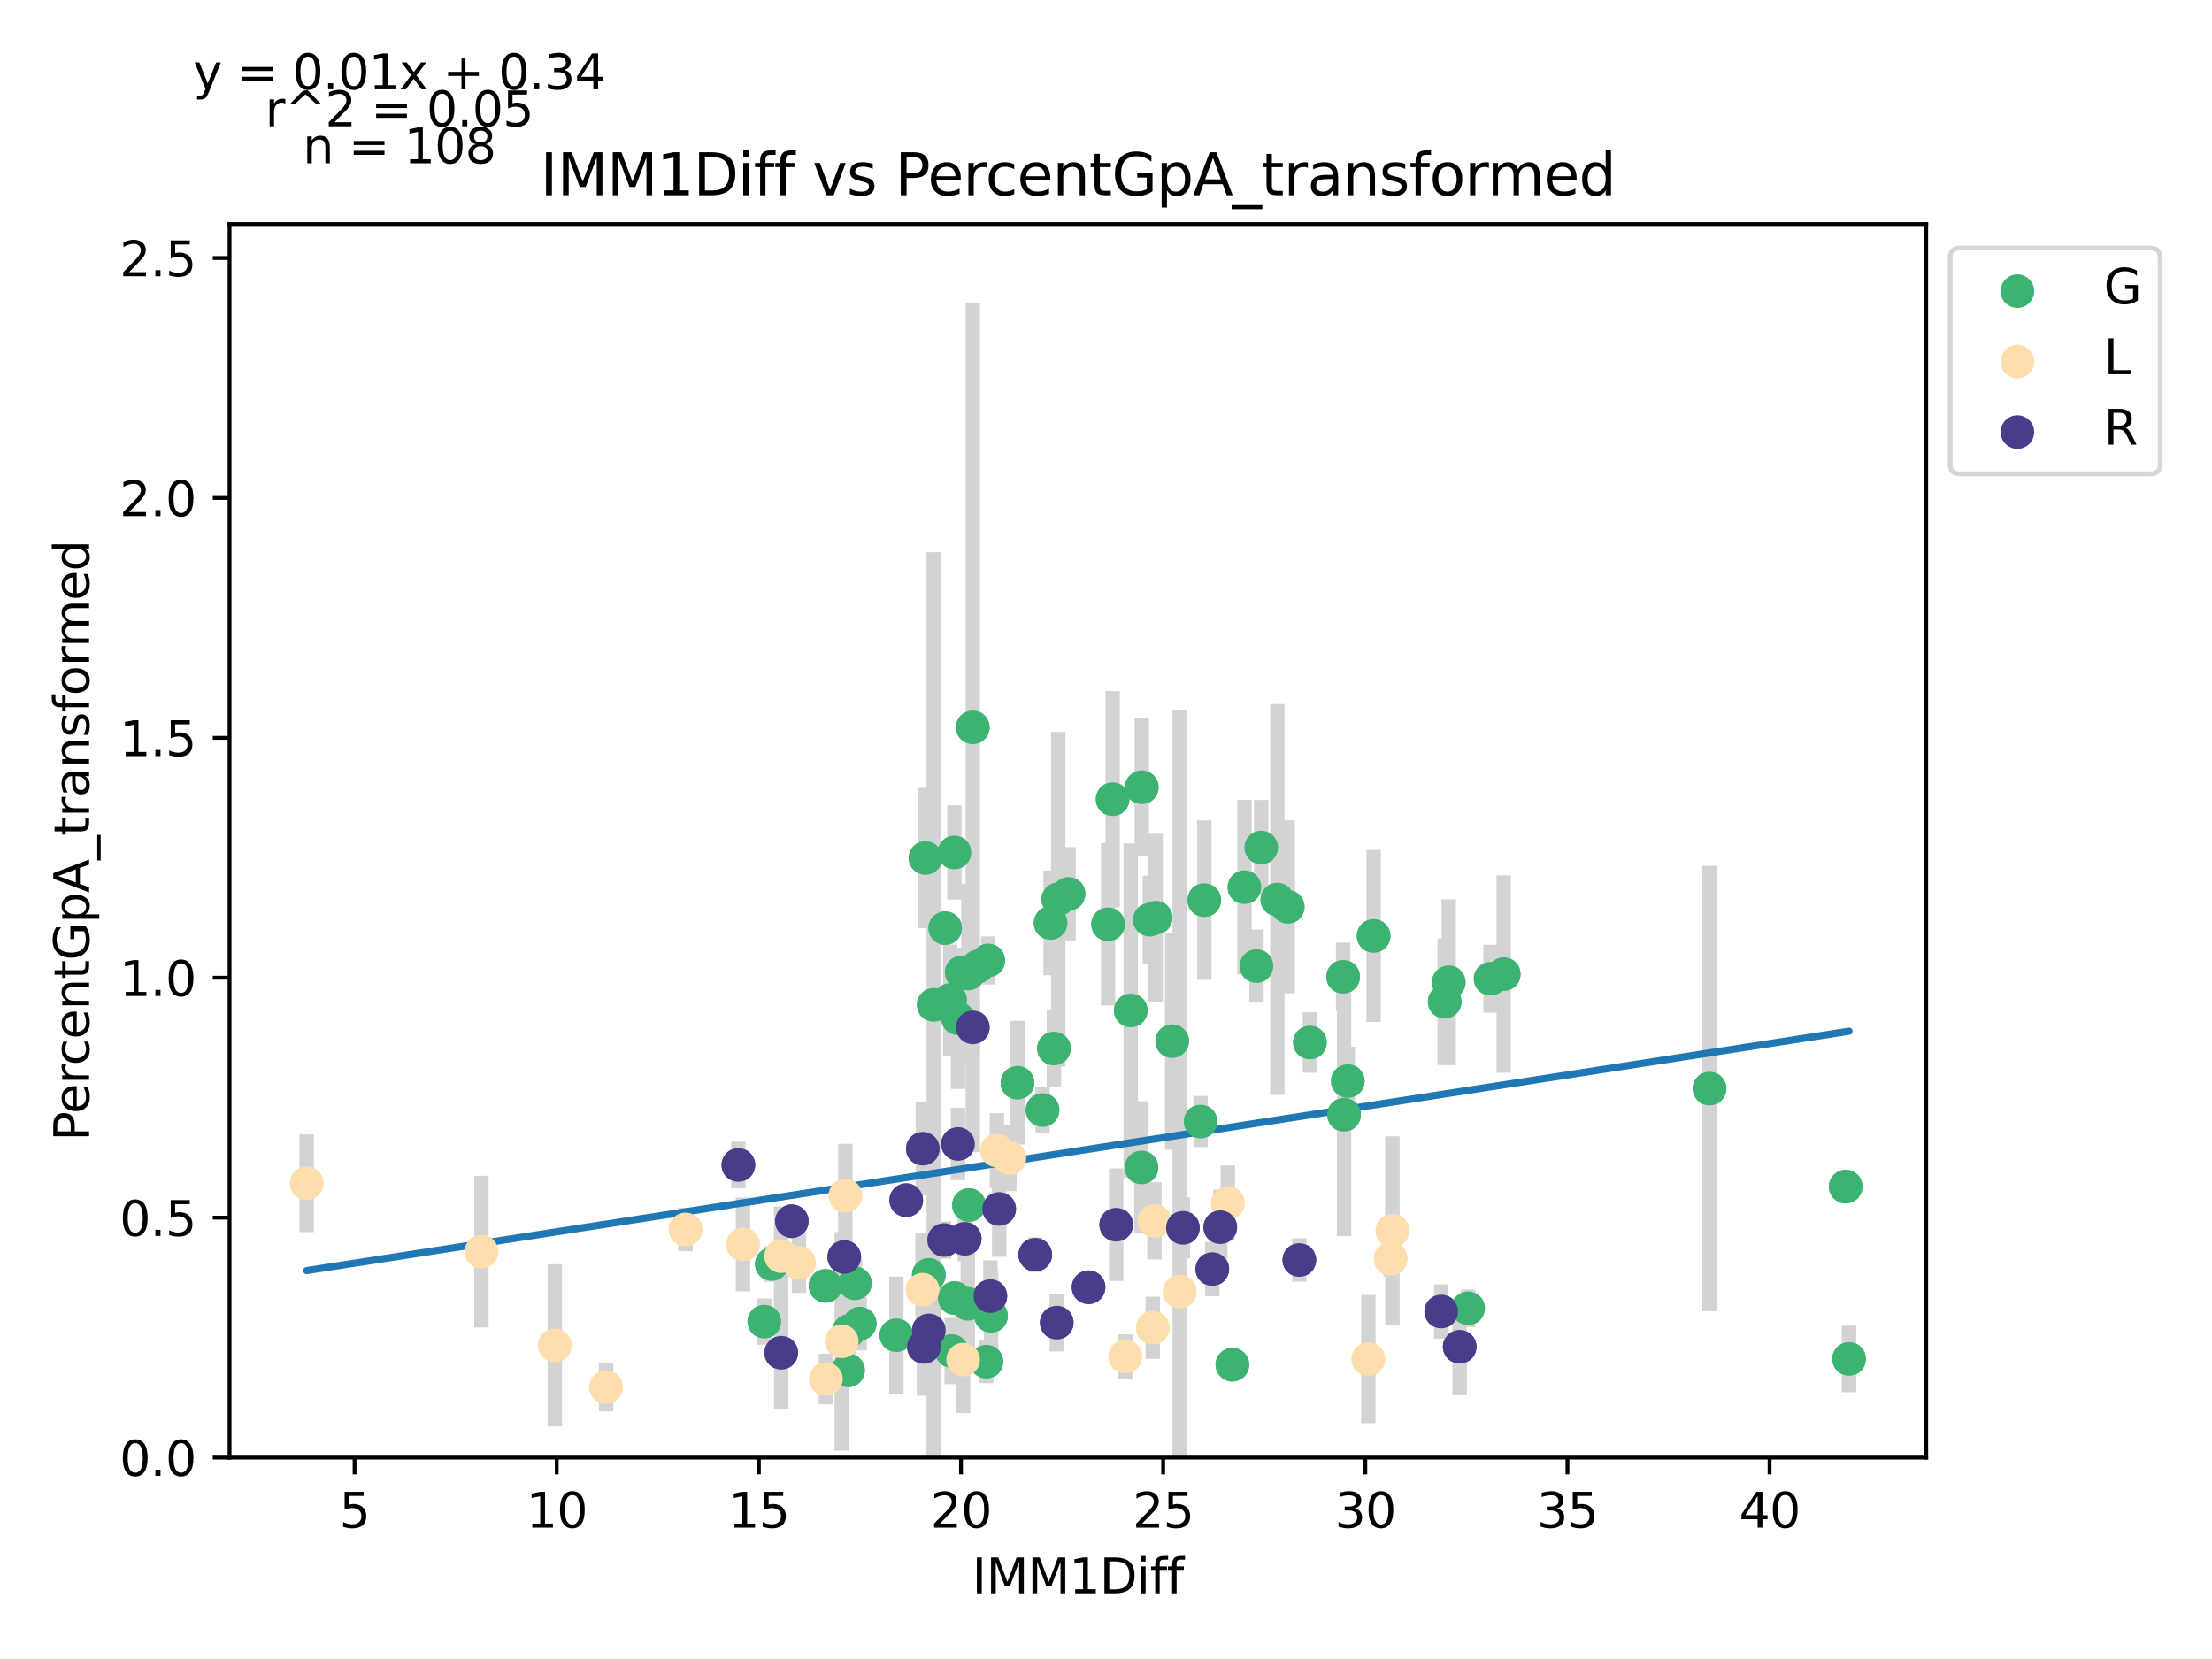 <?xml version="1.0" encoding="utf-8" standalone="no"?>
<!DOCTYPE svg PUBLIC "-//W3C//DTD SVG 1.1//EN"
  "http://www.w3.org/Graphics/SVG/1.1/DTD/svg11.dtd">
<svg xmlns:xlink="http://www.w3.org/1999/xlink" width="460.8pt" height="345.6pt" viewBox="0 0 460.8 345.6" xmlns="http://www.w3.org/2000/svg" version="1.1">
 <defs>
  <style type="text/css">*{stroke-linejoin: round; stroke-linecap: butt}</style>
 </defs>
 <g id="figure_1">
  <g id="patch_1">
   <path d="M 0 345.6 
L 460.8 345.6 
L 460.8 0 
L 0 0 
z
" style="fill: #ffffff"/>
  </g>
  <g id="axes_1">
   <g id="patch_2">
    <path d="M 47.821 303.64 
L 401.26 303.64 
L 401.26 46.676 
L 47.821 46.676 
z
" style="fill: #ffffff"/>
   </g>
   <g id="PathCollection_1">
    <defs>
     <path id="m35cad85808" d="M 0 3 
C 0.796 3 1.559 2.684 2.121 2.121 
C 2.684 1.559 3 0.796 3 0 
C 3 -0.796 2.684 -1.559 2.121 -2.121 
C 1.559 -2.684 0.796 -3 0 -3 
C -0.796 -3 -1.559 -2.684 -2.121 -2.121 
C -2.684 -1.559 -3 -0.796 -3 0 
C -3 0.796 -2.684 1.559 -2.121 2.121 
C -1.559 2.684 -0.796 3 0 3 
z
" style="stroke: #3cb371"/>
    </defs>
    <g clip-path="url(#pf49f86021b)">
     <use xlink:href="#m35cad85808" x="261.745" y="201.251" style="fill: #3cb371; stroke: #3cb371"/>
     <use xlink:href="#m35cad85808" x="222.591" y="186.214" style="fill: #3cb371; stroke: #3cb371"/>
     <use xlink:href="#m35cad85808" x="279.802" y="203.486" style="fill: #3cb371; stroke: #3cb371"/>
     <use xlink:href="#m35cad85808" x="244.185" y="216.896" style="fill: #3cb371; stroke: #3cb371"/>
     <use xlink:href="#m35cad85808" x="280.779" y="225.214" style="fill: #3cb371; stroke: #3cb371"/>
     <use xlink:href="#m35cad85808" x="240.74" y="191.17" style="fill: #3cb371; stroke: #3cb371"/>
     <use xlink:href="#m35cad85808" x="176.893" y="277.249" style="fill: #3cb371; stroke: #3cb371"/>
     <use xlink:href="#m35cad85808" x="235.552" y="210.502" style="fill: #3cb371; stroke: #3cb371"/>
     <use xlink:href="#m35cad85808" x="230.836" y="192.544" style="fill: #3cb371; stroke: #3cb371"/>
     <use xlink:href="#m35cad85808" x="194.512" y="209.328" style="fill: #3cb371; stroke: #3cb371"/>
     <use xlink:href="#m35cad85808" x="268.255" y="188.911" style="fill: #3cb371; stroke: #3cb371"/>
     <use xlink:href="#m35cad85808" x="198.243" y="281.434" style="fill: #3cb371; stroke: #3cb371"/>
     <use xlink:href="#m35cad85808" x="220.452" y="187.332" style="fill: #3cb371; stroke: #3cb371"/>
     <use xlink:href="#m35cad85808" x="356.13" y="226.772" style="fill: #3cb371; stroke: #3cb371"/>
     <use xlink:href="#m35cad85808" x="272.879" y="217.17" style="fill: #3cb371; stroke: #3cb371"/>
     <use xlink:href="#m35cad85808" x="256.725" y="284.289" style="fill: #3cb371; stroke: #3cb371"/>
     <use xlink:href="#m35cad85808" x="300.958" y="208.676" style="fill: #3cb371; stroke: #3cb371"/>
     <use xlink:href="#m35cad85808" x="286.152" y="194.969" style="fill: #3cb371; stroke: #3cb371"/>
     <use xlink:href="#m35cad85808" x="385.195" y="283.087" style="fill: #3cb371; stroke: #3cb371"/>
     <use xlink:href="#m35cad85808" x="219.551" y="218.419" style="fill: #3cb371; stroke: #3cb371"/>
     <use xlink:href="#m35cad85808" x="313.254" y="202.927" style="fill: #3cb371; stroke: #3cb371"/>
     <use xlink:href="#m35cad85808" x="259.244" y="184.821" style="fill: #3cb371; stroke: #3cb371"/>
     <use xlink:href="#m35cad85808" x="310.517" y="203.89" style="fill: #3cb371; stroke: #3cb371"/>
     <use xlink:href="#m35cad85808" x="250.097" y="233.638" style="fill: #3cb371; stroke: #3cb371"/>
     <use xlink:href="#m35cad85808" x="237.776" y="243.199" style="fill: #3cb371; stroke: #3cb371"/>
     <use xlink:href="#m35cad85808" x="384.487" y="247.188" style="fill: #3cb371; stroke: #3cb371"/>
     <use xlink:href="#m35cad85808" x="279.987" y="232.212" style="fill: #3cb371; stroke: #3cb371"/>
     <use xlink:href="#m35cad85808" x="262.739" y="176.558" style="fill: #3cb371; stroke: #3cb371"/>
     <use xlink:href="#m35cad85808" x="301.8" y="204.629" style="fill: #3cb371; stroke: #3cb371"/>
     <use xlink:href="#m35cad85808" x="266.091" y="187.392" style="fill: #3cb371; stroke: #3cb371"/>
     <use xlink:href="#m35cad85808" x="305.826" y="272.544" style="fill: #3cb371; stroke: #3cb371"/>
     <use xlink:href="#m35cad85808" x="250.872" y="187.512" style="fill: #3cb371; stroke: #3cb371"/>
     <use xlink:href="#m35cad85808" x="196.887" y="193.349" style="fill: #3cb371; stroke: #3cb371"/>
     <use xlink:href="#m35cad85808" x="231.779" y="166.492" style="fill: #3cb371; stroke: #3cb371"/>
     <use xlink:href="#m35cad85808" x="198.824" y="177.581" style="fill: #3cb371; stroke: #3cb371"/>
     <use xlink:href="#m35cad85808" x="197.931" y="208.33" style="fill: #3cb371; stroke: #3cb371"/>
     <use xlink:href="#m35cad85808" x="192.802" y="178.741" style="fill: #3cb371; stroke: #3cb371"/>
     <use xlink:href="#m35cad85808" x="200.332" y="202.558" style="fill: #3cb371; stroke: #3cb371"/>
     <use xlink:href="#m35cad85808" x="199.565" y="212.14" style="fill: #3cb371; stroke: #3cb371"/>
     <use xlink:href="#m35cad85808" x="218.86" y="192.273" style="fill: #3cb371; stroke: #3cb371"/>
     <use xlink:href="#m35cad85808" x="178.097" y="267.341" style="fill: #3cb371; stroke: #3cb371"/>
     <use xlink:href="#m35cad85808" x="202.648" y="151.519" style="fill: #3cb371; stroke: #3cb371"/>
     <use xlink:href="#m35cad85808" x="201.603" y="271.61" style="fill: #3cb371; stroke: #3cb371"/>
     <use xlink:href="#m35cad85808" x="193.493" y="265.569" style="fill: #3cb371; stroke: #3cb371"/>
     <use xlink:href="#m35cad85808" x="160.782" y="263.333" style="fill: #3cb371; stroke: #3cb371"/>
     <use xlink:href="#m35cad85808" x="179.091" y="275.729" style="fill: #3cb371; stroke: #3cb371"/>
     <use xlink:href="#m35cad85808" x="205.865" y="200.079" style="fill: #3cb371; stroke: #3cb371"/>
     <use xlink:href="#m35cad85808" x="171.983" y="267.874" style="fill: #3cb371; stroke: #3cb371"/>
     <use xlink:href="#m35cad85808" x="239.528" y="191.6" style="fill: #3cb371; stroke: #3cb371"/>
     <use xlink:href="#m35cad85808" x="159.224" y="275.315" style="fill: #3cb371; stroke: #3cb371"/>
     <use xlink:href="#m35cad85808" x="176.666" y="285.474" style="fill: #3cb371; stroke: #3cb371"/>
     <use xlink:href="#m35cad85808" x="217.184" y="231.241" style="fill: #3cb371; stroke: #3cb371"/>
     <use xlink:href="#m35cad85808" x="205.486" y="283.656" style="fill: #3cb371; stroke: #3cb371"/>
     <use xlink:href="#m35cad85808" x="203.726" y="201.328" style="fill: #3cb371; stroke: #3cb371"/>
     <use xlink:href="#m35cad85808" x="211.954" y="225.552" style="fill: #3cb371; stroke: #3cb371"/>
     <use xlink:href="#m35cad85808" x="201.73" y="202.794" style="fill: #3cb371; stroke: #3cb371"/>
     <use xlink:href="#m35cad85808" x="186.73" y="278.154" style="fill: #3cb371; stroke: #3cb371"/>
     <use xlink:href="#m35cad85808" x="198.875" y="270.414" style="fill: #3cb371; stroke: #3cb371"/>
     <use xlink:href="#m35cad85808" x="201.848" y="251.035" style="fill: #3cb371; stroke: #3cb371"/>
     <use xlink:href="#m35cad85808" x="206.454" y="274.11" style="fill: #3cb371; stroke: #3cb371"/>
     <use xlink:href="#m35cad85808" x="237.852" y="163.995" style="fill: #3cb371; stroke: #3cb371"/>
    </g>
   </g>
   <g id="PathCollection_2">
    <defs>
     <path id="mb53d1a6eed" d="M 0 3 
C 0.796 3 1.559 2.684 2.121 2.121 
C 2.684 1.559 3 0.796 3 0 
C 3 -0.796 2.684 -1.559 2.121 -2.121 
C 1.559 -2.684 0.796 -3 0 -3 
C -0.796 -3 -1.559 -2.684 -2.121 -2.121 
C -2.684 -1.559 -3 -0.796 -3 0 
C -3 0.796 -2.684 1.559 -2.121 2.121 
C -1.559 2.684 -0.796 3 0 3 
z
" style="stroke: #ffdead"/>
    </defs>
    <g clip-path="url(#pf49f86021b)">
     <use xlink:href="#mb53d1a6eed" x="115.581" y="280.262" style="fill: #ffdead; stroke: #ffdead"/>
     <use xlink:href="#mb53d1a6eed" x="200.635" y="283.234" style="fill: #ffdead; stroke: #ffdead"/>
     <use xlink:href="#mb53d1a6eed" x="192.179" y="268.666" style="fill: #ffdead; stroke: #ffdead"/>
     <use xlink:href="#mb53d1a6eed" x="207.676" y="239.668" style="fill: #ffdead; stroke: #ffdead"/>
     <use xlink:href="#mb53d1a6eed" x="166.433" y="263.085" style="fill: #ffdead; stroke: #ffdead"/>
     <use xlink:href="#mb53d1a6eed" x="162.719" y="261.688" style="fill: #ffdead; stroke: #ffdead"/>
     <use xlink:href="#mb53d1a6eed" x="240.142" y="276.597" style="fill: #ffdead; stroke: #ffdead"/>
     <use xlink:href="#mb53d1a6eed" x="154.777" y="259.246" style="fill: #ffdead; stroke: #ffdead"/>
     <use xlink:href="#mb53d1a6eed" x="245.751" y="269.072" style="fill: #ffdead; stroke: #ffdead"/>
     <use xlink:href="#mb53d1a6eed" x="175.352" y="279.42" style="fill: #ffdead; stroke: #ffdead"/>
     <use xlink:href="#mb53d1a6eed" x="176.093" y="249.054" style="fill: #ffdead; stroke: #ffdead"/>
     <use xlink:href="#mb53d1a6eed" x="142.809" y="256.11" style="fill: #ffdead; stroke: #ffdead"/>
     <use xlink:href="#mb53d1a6eed" x="100.287" y="260.741" style="fill: #ffdead; stroke: #ffdead"/>
     <use xlink:href="#mb53d1a6eed" x="63.887" y="246.495" style="fill: #ffdead; stroke: #ffdead"/>
     <use xlink:href="#mb53d1a6eed" x="210.27" y="241.236" style="fill: #ffdead; stroke: #ffdead"/>
     <use xlink:href="#mb53d1a6eed" x="240.496" y="254.341" style="fill: #ffdead; stroke: #ffdead"/>
     <use xlink:href="#mb53d1a6eed" x="289.697" y="262.225" style="fill: #ffdead; stroke: #ffdead"/>
     <use xlink:href="#mb53d1a6eed" x="290.068" y="256.365" style="fill: #ffdead; stroke: #ffdead"/>
     <use xlink:href="#mb53d1a6eed" x="172.059" y="287.282" style="fill: #ffdead; stroke: #ffdead"/>
     <use xlink:href="#mb53d1a6eed" x="255.782" y="250.628" style="fill: #ffdead; stroke: #ffdead"/>
     <use xlink:href="#mb53d1a6eed" x="126.26" y="288.961" style="fill: #ffdead; stroke: #ffdead"/>
     <use xlink:href="#mb53d1a6eed" x="234.399" y="282.579" style="fill: #ffdead; stroke: #ffdead"/>
     <use xlink:href="#mb53d1a6eed" x="285.057" y="283.118" style="fill: #ffdead; stroke: #ffdead"/>
    </g>
   </g>
   <g id="PathCollection_3">
    <defs>
     <path id="mc5f1e55cab" d="M 0 3 
C 0.796 3 1.559 2.684 2.121 2.121 
C 2.684 1.559 3 0.796 3 0 
C 3 -0.796 2.684 -1.559 2.121 -2.121 
C 1.559 -2.684 0.796 -3 0 -3 
C -0.796 -3 -1.559 -2.684 -2.121 -2.121 
C -2.684 -1.559 -3 -0.796 -3 0 
C -3 0.796 -2.684 1.559 -2.121 2.121 
C -1.559 2.684 -0.796 3 0 3 
z
" style="stroke: #483d8b"/>
    </defs>
    <g clip-path="url(#pf49f86021b)">
     <use xlink:href="#mc5f1e55cab" x="252.54" y="264.367" style="fill: #483d8b; stroke: #483d8b"/>
     <use xlink:href="#mc5f1e55cab" x="215.66" y="261.376" style="fill: #483d8b; stroke: #483d8b"/>
     <use xlink:href="#mc5f1e55cab" x="192.246" y="239.296" style="fill: #483d8b; stroke: #483d8b"/>
     <use xlink:href="#mc5f1e55cab" x="304.082" y="280.553" style="fill: #483d8b; stroke: #483d8b"/>
     <use xlink:href="#mc5f1e55cab" x="208.147" y="251.849" style="fill: #483d8b; stroke: #483d8b"/>
     <use xlink:href="#mc5f1e55cab" x="254.207" y="255.647" style="fill: #483d8b; stroke: #483d8b"/>
     <use xlink:href="#mc5f1e55cab" x="246.417" y="255.777" style="fill: #483d8b; stroke: #483d8b"/>
     <use xlink:href="#mc5f1e55cab" x="300.233" y="273.212" style="fill: #483d8b; stroke: #483d8b"/>
     <use xlink:href="#mc5f1e55cab" x="270.681" y="262.483" style="fill: #483d8b; stroke: #483d8b"/>
     <use xlink:href="#mc5f1e55cab" x="232.529" y="255.126" style="fill: #483d8b; stroke: #483d8b"/>
     <use xlink:href="#mc5f1e55cab" x="193.493" y="277.142" style="fill: #483d8b; stroke: #483d8b"/>
     <use xlink:href="#mc5f1e55cab" x="192.474" y="280.589" style="fill: #483d8b; stroke: #483d8b"/>
     <use xlink:href="#mc5f1e55cab" x="188.785" y="250.022" style="fill: #483d8b; stroke: #483d8b"/>
     <use xlink:href="#mc5f1e55cab" x="162.736" y="281.8" style="fill: #483d8b; stroke: #483d8b"/>
     <use xlink:href="#mc5f1e55cab" x="164.942" y="254.41" style="fill: #483d8b; stroke: #483d8b"/>
     <use xlink:href="#mc5f1e55cab" x="153.817" y="242.686" style="fill: #483d8b; stroke: #483d8b"/>
     <use xlink:href="#mc5f1e55cab" x="199.565" y="238.306" style="fill: #483d8b; stroke: #483d8b"/>
     <use xlink:href="#mc5f1e55cab" x="200.972" y="258.064" style="fill: #483d8b; stroke: #483d8b"/>
     <use xlink:href="#mc5f1e55cab" x="175.874" y="261.849" style="fill: #483d8b; stroke: #483d8b"/>
     <use xlink:href="#mc5f1e55cab" x="196.668" y="258.319" style="fill: #483d8b; stroke: #483d8b"/>
     <use xlink:href="#mc5f1e55cab" x="226.768" y="268.16" style="fill: #483d8b; stroke: #483d8b"/>
     <use xlink:href="#mc5f1e55cab" x="220.14" y="275.531" style="fill: #483d8b; stroke: #483d8b"/>
     <use xlink:href="#mc5f1e55cab" x="206.311" y="270" style="fill: #483d8b; stroke: #483d8b"/>
     <use xlink:href="#mc5f1e55cab" x="202.648" y="214.021" style="fill: #483d8b; stroke: #483d8b"/>
    </g>
   </g>
   <g id="matplotlib.axis_1">
    <g id="xtick_1">
     <g id="line2d_1">
      <defs>
       <path id="m2cb4b9d561" d="M 0 0 
L 0 3.5 
" style="stroke: #000000; stroke-width: 0.8"/>
      </defs>
      <g>
       <use xlink:href="#m2cb4b9d561" x="73.867" y="303.64" style="stroke: #000000; stroke-width: 0.8"/>
      </g>
     </g>
     <g id="text_1">
      <!-- 5 -->
      <g transform="translate(70.685 318.238)scale(0.1 -0.1)">
       <defs>
        <path id="DejaVuSans-35" d="M 691 4666 
L 3169 4666 
L 3169 4134 
L 1269 4134 
L 1269 2991 
Q 1406 3038 1543 3061 
Q 1681 3084 1819 3084 
Q 2600 3084 3056 2656 
Q 3513 2228 3513 1497 
Q 3513 744 3044 326 
Q 2575 -91 1722 -91 
Q 1428 -91 1123 -41 
Q 819 9 494 109 
L 494 744 
Q 775 591 1075 516 
Q 1375 441 1709 441 
Q 2250 441 2565 725 
Q 2881 1009 2881 1497 
Q 2881 1984 2565 2268 
Q 2250 2553 1709 2553 
Q 1456 2553 1204 2497 
Q 953 2441 691 2322 
L 691 4666 
z
" transform="scale(0.016)"/>
       </defs>
       <use xlink:href="#DejaVuSans-35"/>
      </g>
     </g>
    </g>
    <g id="xtick_2">
     <g id="line2d_2">
      <g>
       <use xlink:href="#m2cb4b9d561" x="115.977" y="303.64" style="stroke: #000000; stroke-width: 0.8"/>
      </g>
     </g>
     <g id="text_2">
      <!-- 10 -->
      <g transform="translate(109.614 318.238)scale(0.1 -0.1)">
       <defs>
        <path id="DejaVuSans-31" d="M 794 531 
L 1825 531 
L 1825 4091 
L 703 3866 
L 703 4441 
L 1819 4666 
L 2450 4666 
L 2450 531 
L 3481 531 
L 3481 0 
L 794 0 
L 794 531 
z
" transform="scale(0.016)"/>
        <path id="DejaVuSans-30" d="M 2034 4250 
Q 1547 4250 1301 3770 
Q 1056 3291 1056 2328 
Q 1056 1369 1301 889 
Q 1547 409 2034 409 
Q 2525 409 2770 889 
Q 3016 1369 3016 2328 
Q 3016 3291 2770 3770 
Q 2525 4250 2034 4250 
z
M 2034 4750 
Q 2819 4750 3233 4129 
Q 3647 3509 3647 2328 
Q 3647 1150 3233 529 
Q 2819 -91 2034 -91 
Q 1250 -91 836 529 
Q 422 1150 422 2328 
Q 422 3509 836 4129 
Q 1250 4750 2034 4750 
z
" transform="scale(0.016)"/>
       </defs>
       <use xlink:href="#DejaVuSans-31"/>
       <use xlink:href="#DejaVuSans-30" x="63.623"/>
      </g>
     </g>
    </g>
    <g id="xtick_3">
     <g id="line2d_3">
      <g>
       <use xlink:href="#m2cb4b9d561" x="158.087" y="303.64" style="stroke: #000000; stroke-width: 0.8"/>
      </g>
     </g>
     <g id="text_3">
      <!-- 15 -->
      <g transform="translate(151.724 318.238)scale(0.1 -0.1)">
       <use xlink:href="#DejaVuSans-31"/>
       <use xlink:href="#DejaVuSans-35" x="63.623"/>
      </g>
     </g>
    </g>
    <g id="xtick_4">
     <g id="line2d_4">
      <g>
       <use xlink:href="#m2cb4b9d561" x="200.197" y="303.64" style="stroke: #000000; stroke-width: 0.8"/>
      </g>
     </g>
     <g id="text_4">
      <!-- 20 -->
      <g transform="translate(193.834 318.238)scale(0.1 -0.1)">
       <defs>
        <path id="DejaVuSans-32" d="M 1228 531 
L 3431 531 
L 3431 0 
L 469 0 
L 469 531 
Q 828 903 1448 1529 
Q 2069 2156 2228 2338 
Q 2531 2678 2651 2914 
Q 2772 3150 2772 3378 
Q 2772 3750 2511 3984 
Q 2250 4219 1831 4219 
Q 1534 4219 1204 4116 
Q 875 4013 500 3803 
L 500 4441 
Q 881 4594 1212 4672 
Q 1544 4750 1819 4750 
Q 2544 4750 2975 4387 
Q 3406 4025 3406 3419 
Q 3406 3131 3298 2873 
Q 3191 2616 2906 2266 
Q 2828 2175 2409 1742 
Q 1991 1309 1228 531 
z
" transform="scale(0.016)"/>
       </defs>
       <use xlink:href="#DejaVuSans-32"/>
       <use xlink:href="#DejaVuSans-30" x="63.623"/>
      </g>
     </g>
    </g>
    <g id="xtick_5">
     <g id="line2d_5">
      <g>
       <use xlink:href="#m2cb4b9d561" x="242.307" y="303.64" style="stroke: #000000; stroke-width: 0.8"/>
      </g>
     </g>
     <g id="text_5">
      <!-- 25 -->
      <g transform="translate(235.944 318.238)scale(0.1 -0.1)">
       <use xlink:href="#DejaVuSans-32"/>
       <use xlink:href="#DejaVuSans-35" x="63.623"/>
      </g>
     </g>
    </g>
    <g id="xtick_6">
     <g id="line2d_6">
      <g>
       <use xlink:href="#m2cb4b9d561" x="284.417" y="303.64" style="stroke: #000000; stroke-width: 0.8"/>
      </g>
     </g>
     <g id="text_6">
      <!-- 30 -->
      <g transform="translate(278.054 318.238)scale(0.1 -0.1)">
       <defs>
        <path id="DejaVuSans-33" d="M 2597 2516 
Q 3050 2419 3304 2112 
Q 3559 1806 3559 1356 
Q 3559 666 3084 287 
Q 2609 -91 1734 -91 
Q 1441 -91 1130 -33 
Q 819 25 488 141 
L 488 750 
Q 750 597 1062 519 
Q 1375 441 1716 441 
Q 2309 441 2620 675 
Q 2931 909 2931 1356 
Q 2931 1769 2642 2001 
Q 2353 2234 1838 2234 
L 1294 2234 
L 1294 2753 
L 1863 2753 
Q 2328 2753 2575 2939 
Q 2822 3125 2822 3475 
Q 2822 3834 2567 4026 
Q 2313 4219 1838 4219 
Q 1578 4219 1281 4162 
Q 984 4106 628 3988 
L 628 4550 
Q 988 4650 1302 4700 
Q 1616 4750 1894 4750 
Q 2613 4750 3031 4423 
Q 3450 4097 3450 3541 
Q 3450 3153 3228 2886 
Q 3006 2619 2597 2516 
z
" transform="scale(0.016)"/>
       </defs>
       <use xlink:href="#DejaVuSans-33"/>
       <use xlink:href="#DejaVuSans-30" x="63.623"/>
      </g>
     </g>
    </g>
    <g id="xtick_7">
     <g id="line2d_7">
      <g>
       <use xlink:href="#m2cb4b9d561" x="326.527" y="303.64" style="stroke: #000000; stroke-width: 0.8"/>
      </g>
     </g>
     <g id="text_7">
      <!-- 35 -->
      <g transform="translate(320.164 318.238)scale(0.1 -0.1)">
       <use xlink:href="#DejaVuSans-33"/>
       <use xlink:href="#DejaVuSans-35" x="63.623"/>
      </g>
     </g>
    </g>
    <g id="xtick_8">
     <g id="line2d_8">
      <g>
       <use xlink:href="#m2cb4b9d561" x="368.637" y="303.64" style="stroke: #000000; stroke-width: 0.8"/>
      </g>
     </g>
     <g id="text_8">
      <!-- 40 -->
      <g transform="translate(362.274 318.238)scale(0.1 -0.1)">
       <defs>
        <path id="DejaVuSans-34" d="M 2419 4116 
L 825 1625 
L 2419 1625 
L 2419 4116 
z
M 2253 4666 
L 3047 4666 
L 3047 1625 
L 3713 1625 
L 3713 1100 
L 3047 1100 
L 3047 0 
L 2419 0 
L 2419 1100 
L 313 1100 
L 313 1709 
L 2253 4666 
z
" transform="scale(0.016)"/>
       </defs>
       <use xlink:href="#DejaVuSans-34"/>
       <use xlink:href="#DejaVuSans-30" x="63.623"/>
      </g>
     </g>
    </g>
    <g id="text_9">
     <!-- IMM1Diff -->
     <g transform="translate(202.497 331.917)scale(0.1 -0.1)">
      <defs>
       <path id="DejaVuSans-49" d="M 628 4666 
L 1259 4666 
L 1259 0 
L 628 0 
L 628 4666 
z
" transform="scale(0.016)"/>
       <path id="DejaVuSans-4d" d="M 628 4666 
L 1569 4666 
L 2759 1491 
L 3956 4666 
L 4897 4666 
L 4897 0 
L 4281 0 
L 4281 4097 
L 3078 897 
L 2444 897 
L 1241 4097 
L 1241 0 
L 628 0 
L 628 4666 
z
" transform="scale(0.016)"/>
       <path id="DejaVuSans-44" d="M 1259 4147 
L 1259 519 
L 2022 519 
Q 2988 519 3436 956 
Q 3884 1394 3884 2338 
Q 3884 3275 3436 3711 
Q 2988 4147 2022 4147 
L 1259 4147 
z
M 628 4666 
L 1925 4666 
Q 3281 4666 3915 4102 
Q 4550 3538 4550 2338 
Q 4550 1131 3912 565 
Q 3275 0 1925 0 
L 628 0 
L 628 4666 
z
" transform="scale(0.016)"/>
       <path id="DejaVuSans-69" d="M 603 3500 
L 1178 3500 
L 1178 0 
L 603 0 
L 603 3500 
z
M 603 4863 
L 1178 4863 
L 1178 4134 
L 603 4134 
L 603 4863 
z
" transform="scale(0.016)"/>
       <path id="DejaVuSans-66" d="M 2375 4863 
L 2375 4384 
L 1825 4384 
Q 1516 4384 1395 4259 
Q 1275 4134 1275 3809 
L 1275 3500 
L 2222 3500 
L 2222 3053 
L 1275 3053 
L 1275 0 
L 697 0 
L 697 3053 
L 147 3053 
L 147 3500 
L 697 3500 
L 697 3744 
Q 697 4328 969 4595 
Q 1241 4863 1831 4863 
L 2375 4863 
z
" transform="scale(0.016)"/>
      </defs>
      <use xlink:href="#DejaVuSans-49"/>
      <use xlink:href="#DejaVuSans-4d" x="29.492"/>
      <use xlink:href="#DejaVuSans-4d" x="115.771"/>
      <use xlink:href="#DejaVuSans-31" x="202.051"/>
      <use xlink:href="#DejaVuSans-44" x="265.674"/>
      <use xlink:href="#DejaVuSans-69" x="342.676"/>
      <use xlink:href="#DejaVuSans-66" x="370.459"/>
      <use xlink:href="#DejaVuSans-66" x="405.664"/>
     </g>
    </g>
   </g>
   <g id="matplotlib.axis_2">
    <g id="ytick_1">
     <g id="line2d_9">
      <defs>
       <path id="m70527cfa9c" d="M 0 0 
L -3.5 0 
" style="stroke: #000000; stroke-width: 0.8"/>
      </defs>
      <g>
       <use xlink:href="#m70527cfa9c" x="47.821" y="303.64" style="stroke: #000000; stroke-width: 0.8"/>
      </g>
     </g>
     <g id="text_10">
      <!-- 0.0 -->
      <g transform="translate(24.918 307.439)scale(0.1 -0.1)">
       <defs>
        <path id="DejaVuSans-2e" d="M 684 794 
L 1344 794 
L 1344 0 
L 684 0 
L 684 794 
z
" transform="scale(0.016)"/>
       </defs>
       <use xlink:href="#DejaVuSans-30"/>
       <use xlink:href="#DejaVuSans-2e" x="63.623"/>
       <use xlink:href="#DejaVuSans-30" x="95.41"/>
      </g>
     </g>
    </g>
    <g id="ytick_2">
     <g id="line2d_10">
      <g>
       <use xlink:href="#m70527cfa9c" x="47.821" y="253.661" style="stroke: #000000; stroke-width: 0.8"/>
      </g>
     </g>
     <g id="text_11">
      <!-- 0.5 -->
      <g transform="translate(24.918 257.461)scale(0.1 -0.1)">
       <use xlink:href="#DejaVuSans-30"/>
       <use xlink:href="#DejaVuSans-2e" x="63.623"/>
       <use xlink:href="#DejaVuSans-35" x="95.41"/>
      </g>
     </g>
    </g>
    <g id="ytick_3">
     <g id="line2d_11">
      <g>
       <use xlink:href="#m70527cfa9c" x="47.821" y="203.683" style="stroke: #000000; stroke-width: 0.8"/>
      </g>
     </g>
     <g id="text_12">
      <!-- 1.0 -->
      <g transform="translate(24.918 207.482)scale(0.1 -0.1)">
       <use xlink:href="#DejaVuSans-31"/>
       <use xlink:href="#DejaVuSans-2e" x="63.623"/>
       <use xlink:href="#DejaVuSans-30" x="95.41"/>
      </g>
     </g>
    </g>
    <g id="ytick_4">
     <g id="line2d_12">
      <g>
       <use xlink:href="#m70527cfa9c" x="47.821" y="153.704" style="stroke: #000000; stroke-width: 0.8"/>
      </g>
     </g>
     <g id="text_13">
      <!-- 1.5 -->
      <g transform="translate(24.918 157.503)scale(0.1 -0.1)">
       <use xlink:href="#DejaVuSans-31"/>
       <use xlink:href="#DejaVuSans-2e" x="63.623"/>
       <use xlink:href="#DejaVuSans-35" x="95.41"/>
      </g>
     </g>
    </g>
    <g id="ytick_5">
     <g id="line2d_13">
      <g>
       <use xlink:href="#m70527cfa9c" x="47.821" y="103.726" style="stroke: #000000; stroke-width: 0.8"/>
      </g>
     </g>
     <g id="text_14">
      <!-- 2.0 -->
      <g transform="translate(24.918 107.525)scale(0.1 -0.1)">
       <use xlink:href="#DejaVuSans-32"/>
       <use xlink:href="#DejaVuSans-2e" x="63.623"/>
       <use xlink:href="#DejaVuSans-30" x="95.41"/>
      </g>
     </g>
    </g>
    <g id="ytick_6">
     <g id="line2d_14">
      <g>
       <use xlink:href="#m70527cfa9c" x="47.821" y="53.747" style="stroke: #000000; stroke-width: 0.8"/>
      </g>
     </g>
     <g id="text_15">
      <!-- 2.5 -->
      <g transform="translate(24.918 57.546)scale(0.1 -0.1)">
       <use xlink:href="#DejaVuSans-32"/>
       <use xlink:href="#DejaVuSans-2e" x="63.623"/>
       <use xlink:href="#DejaVuSans-35" x="95.41"/>
      </g>
     </g>
    </g>
    <g id="text_16">
     <!-- PercentGpA_transformed -->
     <g transform="translate(18.56 237.696)rotate(-90)scale(0.1 -0.1)">
      <defs>
       <path id="DejaVuSans-50" d="M 1259 4147 
L 1259 2394 
L 2053 2394 
Q 2494 2394 2734 2622 
Q 2975 2850 2975 3272 
Q 2975 3691 2734 3919 
Q 2494 4147 2053 4147 
L 1259 4147 
z
M 628 4666 
L 2053 4666 
Q 2838 4666 3239 4311 
Q 3641 3956 3641 3272 
Q 3641 2581 3239 2228 
Q 2838 1875 2053 1875 
L 1259 1875 
L 1259 0 
L 628 0 
L 628 4666 
z
" transform="scale(0.016)"/>
       <path id="DejaVuSans-65" d="M 3597 1894 
L 3597 1613 
L 953 1613 
Q 991 1019 1311 708 
Q 1631 397 2203 397 
Q 2534 397 2845 478 
Q 3156 559 3463 722 
L 3463 178 
Q 3153 47 2828 -22 
Q 2503 -91 2169 -91 
Q 1331 -91 842 396 
Q 353 884 353 1716 
Q 353 2575 817 3079 
Q 1281 3584 2069 3584 
Q 2775 3584 3186 3129 
Q 3597 2675 3597 1894 
z
M 3022 2063 
Q 3016 2534 2758 2815 
Q 2500 3097 2075 3097 
Q 1594 3097 1305 2825 
Q 1016 2553 972 2059 
L 3022 2063 
z
" transform="scale(0.016)"/>
       <path id="DejaVuSans-72" d="M 2631 2963 
Q 2534 3019 2420 3045 
Q 2306 3072 2169 3072 
Q 1681 3072 1420 2755 
Q 1159 2438 1159 1844 
L 1159 0 
L 581 0 
L 581 3500 
L 1159 3500 
L 1159 2956 
Q 1341 3275 1631 3429 
Q 1922 3584 2338 3584 
Q 2397 3584 2469 3576 
Q 2541 3569 2628 3553 
L 2631 2963 
z
" transform="scale(0.016)"/>
       <path id="DejaVuSans-63" d="M 3122 3366 
L 3122 2828 
Q 2878 2963 2633 3030 
Q 2388 3097 2138 3097 
Q 1578 3097 1268 2742 
Q 959 2388 959 1747 
Q 959 1106 1268 751 
Q 1578 397 2138 397 
Q 2388 397 2633 464 
Q 2878 531 3122 666 
L 3122 134 
Q 2881 22 2623 -34 
Q 2366 -91 2075 -91 
Q 1284 -91 818 406 
Q 353 903 353 1747 
Q 353 2603 823 3093 
Q 1294 3584 2113 3584 
Q 2378 3584 2631 3529 
Q 2884 3475 3122 3366 
z
" transform="scale(0.016)"/>
       <path id="DejaVuSans-6e" d="M 3513 2113 
L 3513 0 
L 2938 0 
L 2938 2094 
Q 2938 2591 2744 2837 
Q 2550 3084 2163 3084 
Q 1697 3084 1428 2787 
Q 1159 2491 1159 1978 
L 1159 0 
L 581 0 
L 581 3500 
L 1159 3500 
L 1159 2956 
Q 1366 3272 1645 3428 
Q 1925 3584 2291 3584 
Q 2894 3584 3203 3211 
Q 3513 2838 3513 2113 
z
" transform="scale(0.016)"/>
       <path id="DejaVuSans-74" d="M 1172 4494 
L 1172 3500 
L 2356 3500 
L 2356 3053 
L 1172 3053 
L 1172 1153 
Q 1172 725 1289 603 
Q 1406 481 1766 481 
L 2356 481 
L 2356 0 
L 1766 0 
Q 1100 0 847 248 
Q 594 497 594 1153 
L 594 3053 
L 172 3053 
L 172 3500 
L 594 3500 
L 594 4494 
L 1172 4494 
z
" transform="scale(0.016)"/>
       <path id="DejaVuSans-47" d="M 3809 666 
L 3809 1919 
L 2778 1919 
L 2778 2438 
L 4434 2438 
L 4434 434 
Q 4069 175 3628 42 
Q 3188 -91 2688 -91 
Q 1594 -91 976 548 
Q 359 1188 359 2328 
Q 359 3472 976 4111 
Q 1594 4750 2688 4750 
Q 3144 4750 3555 4637 
Q 3966 4525 4313 4306 
L 4313 3634 
Q 3963 3931 3569 4081 
Q 3175 4231 2741 4231 
Q 1884 4231 1454 3753 
Q 1025 3275 1025 2328 
Q 1025 1384 1454 906 
Q 1884 428 2741 428 
Q 3075 428 3337 486 
Q 3600 544 3809 666 
z
" transform="scale(0.016)"/>
       <path id="DejaVuSans-70" d="M 1159 525 
L 1159 -1331 
L 581 -1331 
L 581 3500 
L 1159 3500 
L 1159 2969 
Q 1341 3281 1617 3432 
Q 1894 3584 2278 3584 
Q 2916 3584 3314 3078 
Q 3713 2572 3713 1747 
Q 3713 922 3314 415 
Q 2916 -91 2278 -91 
Q 1894 -91 1617 61 
Q 1341 213 1159 525 
z
M 3116 1747 
Q 3116 2381 2855 2742 
Q 2594 3103 2138 3103 
Q 1681 3103 1420 2742 
Q 1159 2381 1159 1747 
Q 1159 1113 1420 752 
Q 1681 391 2138 391 
Q 2594 391 2855 752 
Q 3116 1113 3116 1747 
z
" transform="scale(0.016)"/>
       <path id="DejaVuSans-41" d="M 2188 4044 
L 1331 1722 
L 3047 1722 
L 2188 4044 
z
M 1831 4666 
L 2547 4666 
L 4325 0 
L 3669 0 
L 3244 1197 
L 1141 1197 
L 716 0 
L 50 0 
L 1831 4666 
z
" transform="scale(0.016)"/>
       <path id="DejaVuSans-5f" d="M 3263 -1063 
L 3263 -1509 
L -63 -1509 
L -63 -1063 
L 3263 -1063 
z
" transform="scale(0.016)"/>
       <path id="DejaVuSans-61" d="M 2194 1759 
Q 1497 1759 1228 1600 
Q 959 1441 959 1056 
Q 959 750 1161 570 
Q 1363 391 1709 391 
Q 2188 391 2477 730 
Q 2766 1069 2766 1631 
L 2766 1759 
L 2194 1759 
z
M 3341 1997 
L 3341 0 
L 2766 0 
L 2766 531 
Q 2569 213 2275 61 
Q 1981 -91 1556 -91 
Q 1019 -91 701 211 
Q 384 513 384 1019 
Q 384 1609 779 1909 
Q 1175 2209 1959 2209 
L 2766 2209 
L 2766 2266 
Q 2766 2663 2505 2880 
Q 2244 3097 1772 3097 
Q 1472 3097 1187 3025 
Q 903 2953 641 2809 
L 641 3341 
Q 956 3463 1253 3523 
Q 1550 3584 1831 3584 
Q 2591 3584 2966 3190 
Q 3341 2797 3341 1997 
z
" transform="scale(0.016)"/>
       <path id="DejaVuSans-73" d="M 2834 3397 
L 2834 2853 
Q 2591 2978 2328 3040 
Q 2066 3103 1784 3103 
Q 1356 3103 1142 2972 
Q 928 2841 928 2578 
Q 928 2378 1081 2264 
Q 1234 2150 1697 2047 
L 1894 2003 
Q 2506 1872 2764 1633 
Q 3022 1394 3022 966 
Q 3022 478 2636 193 
Q 2250 -91 1575 -91 
Q 1294 -91 989 -36 
Q 684 19 347 128 
L 347 722 
Q 666 556 975 473 
Q 1284 391 1588 391 
Q 1994 391 2212 530 
Q 2431 669 2431 922 
Q 2431 1156 2273 1281 
Q 2116 1406 1581 1522 
L 1381 1569 
Q 847 1681 609 1914 
Q 372 2147 372 2553 
Q 372 3047 722 3315 
Q 1072 3584 1716 3584 
Q 2034 3584 2315 3537 
Q 2597 3491 2834 3397 
z
" transform="scale(0.016)"/>
       <path id="DejaVuSans-6f" d="M 1959 3097 
Q 1497 3097 1228 2736 
Q 959 2375 959 1747 
Q 959 1119 1226 758 
Q 1494 397 1959 397 
Q 2419 397 2687 759 
Q 2956 1122 2956 1747 
Q 2956 2369 2687 2733 
Q 2419 3097 1959 3097 
z
M 1959 3584 
Q 2709 3584 3137 3096 
Q 3566 2609 3566 1747 
Q 3566 888 3137 398 
Q 2709 -91 1959 -91 
Q 1206 -91 779 398 
Q 353 888 353 1747 
Q 353 2609 779 3096 
Q 1206 3584 1959 3584 
z
" transform="scale(0.016)"/>
       <path id="DejaVuSans-6d" d="M 3328 2828 
Q 3544 3216 3844 3400 
Q 4144 3584 4550 3584 
Q 5097 3584 5394 3201 
Q 5691 2819 5691 2113 
L 5691 0 
L 5113 0 
L 5113 2094 
Q 5113 2597 4934 2840 
Q 4756 3084 4391 3084 
Q 3944 3084 3684 2787 
Q 3425 2491 3425 1978 
L 3425 0 
L 2847 0 
L 2847 2094 
Q 2847 2600 2669 2842 
Q 2491 3084 2119 3084 
Q 1678 3084 1418 2786 
Q 1159 2488 1159 1978 
L 1159 0 
L 581 0 
L 581 3500 
L 1159 3500 
L 1159 2956 
Q 1356 3278 1631 3431 
Q 1906 3584 2284 3584 
Q 2666 3584 2933 3390 
Q 3200 3197 3328 2828 
z
" transform="scale(0.016)"/>
       <path id="DejaVuSans-64" d="M 2906 2969 
L 2906 4863 
L 3481 4863 
L 3481 0 
L 2906 0 
L 2906 525 
Q 2725 213 2448 61 
Q 2172 -91 1784 -91 
Q 1150 -91 751 415 
Q 353 922 353 1747 
Q 353 2572 751 3078 
Q 1150 3584 1784 3584 
Q 2172 3584 2448 3432 
Q 2725 3281 2906 2969 
z
M 947 1747 
Q 947 1113 1208 752 
Q 1469 391 1925 391 
Q 2381 391 2643 752 
Q 2906 1113 2906 1747 
Q 2906 2381 2643 2742 
Q 2381 3103 1925 3103 
Q 1469 3103 1208 2742 
Q 947 2381 947 1747 
z
" transform="scale(0.016)"/>
      </defs>
      <use xlink:href="#DejaVuSans-50"/>
      <use xlink:href="#DejaVuSans-65" x="56.678"/>
      <use xlink:href="#DejaVuSans-72" x="118.201"/>
      <use xlink:href="#DejaVuSans-63" x="157.064"/>
      <use xlink:href="#DejaVuSans-65" x="212.045"/>
      <use xlink:href="#DejaVuSans-6e" x="273.568"/>
      <use xlink:href="#DejaVuSans-74" x="336.947"/>
      <use xlink:href="#DejaVuSans-47" x="376.156"/>
      <use xlink:href="#DejaVuSans-70" x="453.646"/>
      <use xlink:href="#DejaVuSans-41" x="517.123"/>
      <use xlink:href="#DejaVuSans-5f" x="585.531"/>
      <use xlink:href="#DejaVuSans-74" x="635.531"/>
      <use xlink:href="#DejaVuSans-72" x="674.74"/>
      <use xlink:href="#DejaVuSans-61" x="715.854"/>
      <use xlink:href="#DejaVuSans-6e" x="777.133"/>
      <use xlink:href="#DejaVuSans-73" x="840.512"/>
      <use xlink:href="#DejaVuSans-66" x="892.611"/>
      <use xlink:href="#DejaVuSans-6f" x="927.816"/>
      <use xlink:href="#DejaVuSans-72" x="988.998"/>
      <use xlink:href="#DejaVuSans-6d" x="1028.361"/>
      <use xlink:href="#DejaVuSans-65" x="1125.773"/>
      <use xlink:href="#DejaVuSans-64" x="1187.297"/>
     </g>
    </g>
   </g>
   <g id="LineCollection_1">
    <path d="M 261.745 208.857 
L 261.745 193.646 
" clip-path="url(#pf49f86021b)" style="fill: none; stroke: #d3d3d3; stroke-width: 3"/>
    <path d="M 222.591 195.954 
L 222.591 176.473 
" clip-path="url(#pf49f86021b)" style="fill: none; stroke: #d3d3d3; stroke-width: 3"/>
    <path d="M 279.802 210.604 
L 279.802 196.368 
" clip-path="url(#pf49f86021b)" style="fill: none; stroke: #d3d3d3; stroke-width: 3"/>
    <path d="M 244.185 239.526 
L 244.185 194.265 
" clip-path="url(#pf49f86021b)" style="fill: none; stroke: #d3d3d3; stroke-width: 3"/>
    <path d="M 280.779 232.373 
L 280.779 218.055 
" clip-path="url(#pf49f86021b)" style="fill: none; stroke: #d3d3d3; stroke-width: 3"/>
    <path d="M 240.74 208.653 
L 240.74 173.687 
" clip-path="url(#pf49f86021b)" style="fill: none; stroke: #d3d3d3; stroke-width: 3"/>
    <path d="M 176.893 285.594 
L 176.893 268.904 
" clip-path="url(#pf49f86021b)" style="fill: none; stroke: #d3d3d3; stroke-width: 3"/>
    <path d="M 235.552 245.316 
L 235.552 175.688 
" clip-path="url(#pf49f86021b)" style="fill: none; stroke: #d3d3d3; stroke-width: 3"/>
    <path d="M 230.836 209.443 
L 230.836 175.644 
" clip-path="url(#pf49f86021b)" style="fill: none; stroke: #d3d3d3; stroke-width: 3"/>
    <path d="M 194.512 303.62 
L 194.512 115.035 
" clip-path="url(#pf49f86021b)" style="fill: none; stroke: #d3d3d3; stroke-width: 3"/>
    <path d="M 268.255 206.936 
L 268.255 170.886 
" clip-path="url(#pf49f86021b)" style="fill: none; stroke: #d3d3d3; stroke-width: 3"/>
    <path d="M 198.243 288.334 
L 198.243 274.534 
" clip-path="url(#pf49f86021b)" style="fill: none; stroke: #d3d3d3; stroke-width: 3"/>
    <path d="M 220.452 222.197 
L 220.452 152.467 
" clip-path="url(#pf49f86021b)" style="fill: none; stroke: #d3d3d3; stroke-width: 3"/>
    <path d="M 356.13 273.166 
L 356.13 180.378 
" clip-path="url(#pf49f86021b)" style="fill: none; stroke: #d3d3d3; stroke-width: 3"/>
    <path d="M 272.879 223.471 
L 272.879 210.87 
" clip-path="url(#pf49f86021b)" style="fill: none; stroke: #d3d3d3; stroke-width: 3"/>
    <path d="M 256.725 287.438 
L 256.725 281.141 
" clip-path="url(#pf49f86021b)" style="fill: none; stroke: #d3d3d3; stroke-width: 3"/>
    <path d="M 300.958 221.85 
L 300.958 195.502 
" clip-path="url(#pf49f86021b)" style="fill: none; stroke: #d3d3d3; stroke-width: 3"/>
    <path d="M 286.152 212.894 
L 286.152 177.043 
" clip-path="url(#pf49f86021b)" style="fill: none; stroke: #d3d3d3; stroke-width: 3"/>
    <path d="M 385.195 290.022 
L 385.195 276.151 
" clip-path="url(#pf49f86021b)" style="fill: none; stroke: #d3d3d3; stroke-width: 3"/>
    <path d="M 219.551 226.539 
L 219.551 210.3 
" clip-path="url(#pf49f86021b)" style="fill: none; stroke: #d3d3d3; stroke-width: 3"/>
    <path d="M 313.254 223.485 
L 313.254 182.37 
" clip-path="url(#pf49f86021b)" style="fill: none; stroke: #d3d3d3; stroke-width: 3"/>
    <path d="M 259.244 203.017 
L 259.244 166.625 
" clip-path="url(#pf49f86021b)" style="fill: none; stroke: #d3d3d3; stroke-width: 3"/>
    <path d="M 310.517 210.97 
L 310.517 196.81 
" clip-path="url(#pf49f86021b)" style="fill: none; stroke: #d3d3d3; stroke-width: 3"/>
    <path d="M 250.097 238.969 
L 250.097 228.306 
" clip-path="url(#pf49f86021b)" style="fill: none; stroke: #d3d3d3; stroke-width: 3"/>
    <path d="M 237.776 256.979 
L 237.776 229.419 
" clip-path="url(#pf49f86021b)" style="fill: none; stroke: #d3d3d3; stroke-width: 3"/>
    <path d="M 384.487 248.41 
L 384.487 245.966 
" clip-path="url(#pf49f86021b)" style="fill: none; stroke: #d3d3d3; stroke-width: 3"/>
    <path d="M 279.987 257.523 
L 279.987 206.901 
" clip-path="url(#pf49f86021b)" style="fill: none; stroke: #d3d3d3; stroke-width: 3"/>
    <path d="M 262.739 186.466 
L 262.739 166.651 
" clip-path="url(#pf49f86021b)" style="fill: none; stroke: #d3d3d3; stroke-width: 3"/>
    <path d="M 301.8 221.891 
L 301.8 187.367 
" clip-path="url(#pf49f86021b)" style="fill: none; stroke: #d3d3d3; stroke-width: 3"/>
    <path d="M 266.091 228.116 
L 266.091 146.668 
" clip-path="url(#pf49f86021b)" style="fill: none; stroke: #d3d3d3; stroke-width: 3"/>
    <path d="M 305.826 276.457 
L 305.826 268.63 
" clip-path="url(#pf49f86021b)" style="fill: none; stroke: #d3d3d3; stroke-width: 3"/>
    <path d="M 250.872 204.114 
L 250.872 170.91 
" clip-path="url(#pf49f86021b)" style="fill: none; stroke: #d3d3d3; stroke-width: 3"/>
    <path d="M 196.887 196.712 
L 196.887 189.985 
" clip-path="url(#pf49f86021b)" style="fill: none; stroke: #d3d3d3; stroke-width: 3"/>
    <path d="M 231.779 189.02 
L 231.779 143.965 
" clip-path="url(#pf49f86021b)" style="fill: none; stroke: #d3d3d3; stroke-width: 3"/>
    <path d="M 198.824 187.4 
L 198.824 167.761 
" clip-path="url(#pf49f86021b)" style="fill: none; stroke: #d3d3d3; stroke-width: 3"/>
    <path d="M 197.931 219.908 
L 197.931 196.752 
" clip-path="url(#pf49f86021b)" style="fill: none; stroke: #d3d3d3; stroke-width: 3"/>
    <path d="M 192.802 193.36 
L 192.802 164.122 
" clip-path="url(#pf49f86021b)" style="fill: none; stroke: #d3d3d3; stroke-width: 3"/>
    <path d="M 200.332 207.624 
L 200.332 197.491 
" clip-path="url(#pf49f86021b)" style="fill: none; stroke: #d3d3d3; stroke-width: 3"/>
    <path d="M 199.565 226.84 
L 199.565 197.44 
" clip-path="url(#pf49f86021b)" style="fill: none; stroke: #d3d3d3; stroke-width: 3"/>
    <path d="M 218.86 203.175 
L 218.86 181.371 
" clip-path="url(#pf49f86021b)" style="fill: none; stroke: #d3d3d3; stroke-width: 3"/>
    <path d="M 178.097 272.411 
L 178.097 262.272 
" clip-path="url(#pf49f86021b)" style="fill: none; stroke: #d3d3d3; stroke-width: 3"/>
    <path d="M 202.648 240.007 
L 202.648 63.031 
" clip-path="url(#pf49f86021b)" style="fill: none; stroke: #d3d3d3; stroke-width: 3"/>
    <path d="M 201.603 285.958 
L 201.603 257.262 
" clip-path="url(#pf49f86021b)" style="fill: none; stroke: #d3d3d3; stroke-width: 3"/>
    <path d="M 193.493 273.882 
L 193.493 257.255 
" clip-path="url(#pf49f86021b)" style="fill: none; stroke: #d3d3d3; stroke-width: 3"/>
    <path d="M 160.782 267.019 
L 160.782 259.647 
" clip-path="url(#pf49f86021b)" style="fill: none; stroke: #d3d3d3; stroke-width: 3"/>
    <path d="M 179.091 281.323 
L 179.091 270.136 
" clip-path="url(#pf49f86021b)" style="fill: none; stroke: #d3d3d3; stroke-width: 3"/>
    <path d="M 205.865 205.085 
L 205.865 195.072 
" clip-path="url(#pf49f86021b)" style="fill: none; stroke: #d3d3d3; stroke-width: 3"/>
    <path d="M 171.983 270.309 
L 171.983 265.439 
" clip-path="url(#pf49f86021b)" style="fill: none; stroke: #d3d3d3; stroke-width: 3"/>
    <path d="M 239.528 200.772 
L 239.528 182.428 
" clip-path="url(#pf49f86021b)" style="fill: none; stroke: #d3d3d3; stroke-width: 3"/>
    <path d="M 159.224 280.138 
L 159.224 270.491 
" clip-path="url(#pf49f86021b)" style="fill: none; stroke: #d3d3d3; stroke-width: 3"/>
    <path d="M 176.666 288.007 
L 176.666 282.942 
" clip-path="url(#pf49f86021b)" style="fill: none; stroke: #d3d3d3; stroke-width: 3"/>
    <path d="M 217.184 235.996 
L 217.184 226.487 
" clip-path="url(#pf49f86021b)" style="fill: none; stroke: #d3d3d3; stroke-width: 3"/>
    <path d="M 205.486 288.145 
L 205.486 279.167 
" clip-path="url(#pf49f86021b)" style="fill: none; stroke: #d3d3d3; stroke-width: 3"/>
    <path d="M 203.726 202.829 
L 203.726 199.828 
" clip-path="url(#pf49f86021b)" style="fill: none; stroke: #d3d3d3; stroke-width: 3"/>
    <path d="M 211.954 238.44 
L 211.954 212.665 
" clip-path="url(#pf49f86021b)" style="fill: none; stroke: #d3d3d3; stroke-width: 3"/>
    <path d="M 201.73 221.503 
L 201.73 184.085 
" clip-path="url(#pf49f86021b)" style="fill: none; stroke: #d3d3d3; stroke-width: 3"/>
    <path d="M 186.73 290.367 
L 186.73 265.942 
" clip-path="url(#pf49f86021b)" style="fill: none; stroke: #d3d3d3; stroke-width: 3"/>
    <path d="M 198.875 270.992 
L 198.875 269.836 
" clip-path="url(#pf49f86021b)" style="fill: none; stroke: #d3d3d3; stroke-width: 3"/>
    <path d="M 201.848 254.221 
L 201.848 247.849 
" clip-path="url(#pf49f86021b)" style="fill: none; stroke: #d3d3d3; stroke-width: 3"/>
    <path d="M 206.454 283.592 
L 206.454 264.629 
" clip-path="url(#pf49f86021b)" style="fill: none; stroke: #d3d3d3; stroke-width: 3"/>
    <path d="M 237.852 178.432 
L 237.852 149.558 
" clip-path="url(#pf49f86021b)" style="fill: none; stroke: #d3d3d3; stroke-width: 3"/>
   </g>
   <g id="LineCollection_2">
    <path d="M 115.581 297.161 
L 115.581 263.363 
" clip-path="url(#pf49f86021b)" style="fill: none; stroke: #d3d3d3; stroke-width: 3"/>
    <path d="M 200.635 294.354 
L 200.635 272.113 
" clip-path="url(#pf49f86021b)" style="fill: none; stroke: #d3d3d3; stroke-width: 3"/>
    <path d="M 192.179 280.455 
L 192.179 256.878 
" clip-path="url(#pf49f86021b)" style="fill: none; stroke: #d3d3d3; stroke-width: 3"/>
    <path d="M 207.676 247.467 
L 207.676 231.87 
" clip-path="url(#pf49f86021b)" style="fill: none; stroke: #d3d3d3; stroke-width: 3"/>
    <path d="M 166.433 269.325 
L 166.433 256.844 
" clip-path="url(#pf49f86021b)" style="fill: none; stroke: #d3d3d3; stroke-width: 3"/>
    <path d="M 162.719 272.025 
L 162.719 251.351 
" clip-path="url(#pf49f86021b)" style="fill: none; stroke: #d3d3d3; stroke-width: 3"/>
    <path d="M 240.142 283.067 
L 240.142 270.128 
" clip-path="url(#pf49f86021b)" style="fill: none; stroke: #d3d3d3; stroke-width: 3"/>
    <path d="M 154.777 269.01 
L 154.777 249.482 
" clip-path="url(#pf49f86021b)" style="fill: none; stroke: #d3d3d3; stroke-width: 3"/>
    <path d="M 245.751 346.6 
L 245.751 148.003 
" clip-path="url(#pf49f86021b)" style="fill: none; stroke: #d3d3d3; stroke-width: 3"/>
    <path d="M 175.352 302.197 
L 175.352 256.643 
" clip-path="url(#pf49f86021b)" style="fill: none; stroke: #d3d3d3; stroke-width: 3"/>
    <path d="M 176.093 259.834 
L 176.093 238.275 
" clip-path="url(#pf49f86021b)" style="fill: none; stroke: #d3d3d3; stroke-width: 3"/>
    <path d="M 142.809 260.638 
L 142.809 251.581 
" clip-path="url(#pf49f86021b)" style="fill: none; stroke: #d3d3d3; stroke-width: 3"/>
    <path d="M 100.287 276.542 
L 100.287 244.94 
" clip-path="url(#pf49f86021b)" style="fill: none; stroke: #d3d3d3; stroke-width: 3"/>
    <path d="M 63.887 256.67 
L 63.887 236.319 
" clip-path="url(#pf49f86021b)" style="fill: none; stroke: #d3d3d3; stroke-width: 3"/>
    <path d="M 210.27 248.158 
L 210.27 234.313 
" clip-path="url(#pf49f86021b)" style="fill: none; stroke: #d3d3d3; stroke-width: 3"/>
    <path d="M 240.496 262.388 
L 240.496 246.294 
" clip-path="url(#pf49f86021b)" style="fill: none; stroke: #d3d3d3; stroke-width: 3"/>
    <path d="M 289.697 265.911 
L 289.697 258.54 
" clip-path="url(#pf49f86021b)" style="fill: none; stroke: #d3d3d3; stroke-width: 3"/>
    <path d="M 290.068 276.029 
L 290.068 236.7 
" clip-path="url(#pf49f86021b)" style="fill: none; stroke: #d3d3d3; stroke-width: 3"/>
    <path d="M 172.059 292.539 
L 172.059 282.024 
" clip-path="url(#pf49f86021b)" style="fill: none; stroke: #d3d3d3; stroke-width: 3"/>
    <path d="M 255.782 258.469 
L 255.782 242.786 
" clip-path="url(#pf49f86021b)" style="fill: none; stroke: #d3d3d3; stroke-width: 3"/>
    <path d="M 126.26 294.01 
L 126.26 283.912 
" clip-path="url(#pf49f86021b)" style="fill: none; stroke: #d3d3d3; stroke-width: 3"/>
    <path d="M 234.399 287.195 
L 234.399 277.964 
" clip-path="url(#pf49f86021b)" style="fill: none; stroke: #d3d3d3; stroke-width: 3"/>
    <path d="M 285.057 296.484 
L 285.057 269.753 
" clip-path="url(#pf49f86021b)" style="fill: none; stroke: #d3d3d3; stroke-width: 3"/>
   </g>
   <g id="LineCollection_3">
    <path d="M 252.54 270.037 
L 252.54 258.698 
" clip-path="url(#pf49f86021b)" style="fill: none; stroke: #d3d3d3; stroke-width: 3"/>
    <path d="M 215.66 265.004 
L 215.66 257.748 
" clip-path="url(#pf49f86021b)" style="fill: none; stroke: #d3d3d3; stroke-width: 3"/>
    <path d="M 192.246 249.045 
L 192.246 229.547 
" clip-path="url(#pf49f86021b)" style="fill: none; stroke: #d3d3d3; stroke-width: 3"/>
    <path d="M 304.082 290.661 
L 304.082 270.445 
" clip-path="url(#pf49f86021b)" style="fill: none; stroke: #d3d3d3; stroke-width: 3"/>
    <path d="M 208.147 261.809 
L 208.147 241.889 
" clip-path="url(#pf49f86021b)" style="fill: none; stroke: #d3d3d3; stroke-width: 3"/>
    <path d="M 254.207 263.445 
L 254.207 247.85 
" clip-path="url(#pf49f86021b)" style="fill: none; stroke: #d3d3d3; stroke-width: 3"/>
    <path d="M 246.417 262.152 
L 246.417 249.401 
" clip-path="url(#pf49f86021b)" style="fill: none; stroke: #d3d3d3; stroke-width: 3"/>
    <path d="M 300.233 278.869 
L 300.233 267.554 
" clip-path="url(#pf49f86021b)" style="fill: none; stroke: #d3d3d3; stroke-width: 3"/>
    <path d="M 270.681 266.998 
L 270.681 257.968 
" clip-path="url(#pf49f86021b)" style="fill: none; stroke: #d3d3d3; stroke-width: 3"/>
    <path d="M 232.529 266.847 
L 232.529 243.405 
" clip-path="url(#pf49f86021b)" style="fill: none; stroke: #d3d3d3; stroke-width: 3"/>
    <path d="M 193.493 287.453 
L 193.493 266.831 
" clip-path="url(#pf49f86021b)" style="fill: none; stroke: #d3d3d3; stroke-width: 3"/>
    <path d="M 192.474 290.759 
L 192.474 270.419 
" clip-path="url(#pf49f86021b)" style="fill: none; stroke: #d3d3d3; stroke-width: 3"/>
    <path d="M 188.785 251.476 
L 188.785 248.567 
" clip-path="url(#pf49f86021b)" style="fill: none; stroke: #d3d3d3; stroke-width: 3"/>
    <path d="M 162.736 293.528 
L 162.736 270.073 
" clip-path="url(#pf49f86021b)" style="fill: none; stroke: #d3d3d3; stroke-width: 3"/>
    <path d="M 164.942 256.254 
L 164.942 252.566 
" clip-path="url(#pf49f86021b)" style="fill: none; stroke: #d3d3d3; stroke-width: 3"/>
    <path d="M 153.817 247.536 
L 153.817 237.835 
" clip-path="url(#pf49f86021b)" style="fill: none; stroke: #d3d3d3; stroke-width: 3"/>
    <path d="M 199.565 245.845 
L 199.565 230.767 
" clip-path="url(#pf49f86021b)" style="fill: none; stroke: #d3d3d3; stroke-width: 3"/>
    <path d="M 200.972 262.735 
L 200.972 253.393 
" clip-path="url(#pf49f86021b)" style="fill: none; stroke: #d3d3d3; stroke-width: 3"/>
    <path d="M 175.874 263.981 
L 175.874 259.716 
" clip-path="url(#pf49f86021b)" style="fill: none; stroke: #d3d3d3; stroke-width: 3"/>
    <path d="M 196.668 262.222 
L 196.668 254.416 
" clip-path="url(#pf49f86021b)" style="fill: none; stroke: #d3d3d3; stroke-width: 3"/>
    <path d="M 226.768 270.391 
L 226.768 265.928 
" clip-path="url(#pf49f86021b)" style="fill: none; stroke: #d3d3d3; stroke-width: 3"/>
    <path d="M 220.14 281.533 
L 220.14 269.529 
" clip-path="url(#pf49f86021b)" style="fill: none; stroke: #d3d3d3; stroke-width: 3"/>
    <path d="M 206.311 277.448 
L 206.311 262.551 
" clip-path="url(#pf49f86021b)" style="fill: none; stroke: #d3d3d3; stroke-width: 3"/>
    <path d="M 202.648 218.965 
L 202.648 209.076 
" clip-path="url(#pf49f86021b)" style="fill: none; stroke: #d3d3d3; stroke-width: 3"/>
   </g>
   <g id="line2d_15">
    <path d="M 261.745 233.981 
L 222.591 240.058 
L 279.802 231.179 
L 244.185 236.707 
L 280.779 231.028 
L 240.74 237.241 
L 176.893 247.15 
L 235.552 238.046 
L 230.836 238.778 
L 194.512 244.415 
L 268.255 232.971 
L 198.243 243.836 
L 220.452 240.39 
L 356.13 219.334 
L 272.879 232.254 
L 256.725 234.76 
L 300.958 227.896 
L 286.152 230.194 
L 385.195 214.823 
L 219.551 240.53 
L 313.254 225.988 
L 259.244 234.37 
L 310.517 226.413 
L 250.097 235.789 
L 237.776 237.701 
L 384.487 214.933 
L 279.987 231.15 
L 262.739 233.827 
L 301.8 227.765 
L 266.091 233.307 
L 305.826 227.141 
L 250.872 235.669 
L 115.581 256.665 
L 200.635 243.465 
L 192.179 244.777 
L 207.676 242.373 
L 166.433 248.773 
L 162.719 249.349 
L 240.142 237.334 
L 154.777 250.582 
L 245.751 236.463 
L 175.352 247.389 
L 176.093 247.274 
L 252.54 235.41 
L 215.66 241.133 
L 192.246 244.767 
L 304.082 227.411 
L 208.147 242.299 
L 254.207 235.151 
L 246.417 236.36 
L 300.233 228.008 
L 270.681 232.595 
L 196.887 244.047 
L 231.779 238.632 
L 198.824 243.746 
L 197.931 243.885 
L 192.802 244.681 
L 200.332 243.512 
L 199.565 243.631 
L 218.86 240.637 
L 178.097 246.963 
L 202.648 243.153 
L 201.603 243.315 
L 193.493 244.574 
L 160.782 249.65 
L 179.091 246.809 
L 205.865 242.654 
L 171.983 247.912 
L 239.528 237.429 
L 159.224 249.892 
L 176.666 247.185 
L 217.184 240.897 
L 205.486 242.712 
L 203.726 242.986 
L 211.954 241.709 
L 201.73 243.295 
L 186.73 245.623 
L 198.875 243.738 
L 201.848 243.277 
L 206.454 242.562 
L 237.852 237.689 
L 142.809 252.439 
L 100.287 259.038 
L 63.887 264.687 
L 210.27 241.97 
L 240.496 237.279 
L 289.697 229.643 
L 290.068 229.586 
L 172.059 247.9 
L 255.782 234.907 
L 126.26 255.007 
L 234.399 238.225 
L 285.057 230.364 
L 232.529 238.516 
L 193.493 244.574 
L 192.474 244.732 
L 188.785 245.304 
L 162.736 249.347 
L 164.942 249.004 
L 153.817 250.731 
L 199.565 243.631 
L 200.972 243.413 
L 175.874 247.308 
L 196.668 244.081 
L 226.768 239.41 
L 220.14 240.438 
L 206.311 242.584 
L 202.648 243.153 
" clip-path="url(#pf49f86021b)" style="fill: none; stroke: #1f77b4; stroke-width: 1.5; stroke-linecap: square"/>
   </g>
   <g id="line2d_16">
    <g clip-path="url(#pf49f86021b)">
     <use xlink:href="#m35cad85808" x="261.745" y="201.251" style="fill: #3cb371; stroke: #3cb371"/>
     <use xlink:href="#m35cad85808" x="222.591" y="186.214" style="fill: #3cb371; stroke: #3cb371"/>
     <use xlink:href="#m35cad85808" x="279.802" y="203.486" style="fill: #3cb371; stroke: #3cb371"/>
     <use xlink:href="#m35cad85808" x="244.185" y="216.896" style="fill: #3cb371; stroke: #3cb371"/>
     <use xlink:href="#m35cad85808" x="280.779" y="225.214" style="fill: #3cb371; stroke: #3cb371"/>
     <use xlink:href="#m35cad85808" x="240.74" y="191.17" style="fill: #3cb371; stroke: #3cb371"/>
     <use xlink:href="#m35cad85808" x="176.893" y="277.249" style="fill: #3cb371; stroke: #3cb371"/>
     <use xlink:href="#m35cad85808" x="235.552" y="210.502" style="fill: #3cb371; stroke: #3cb371"/>
     <use xlink:href="#m35cad85808" x="230.836" y="192.544" style="fill: #3cb371; stroke: #3cb371"/>
     <use xlink:href="#m35cad85808" x="194.512" y="209.328" style="fill: #3cb371; stroke: #3cb371"/>
     <use xlink:href="#m35cad85808" x="268.255" y="188.911" style="fill: #3cb371; stroke: #3cb371"/>
     <use xlink:href="#m35cad85808" x="198.243" y="281.434" style="fill: #3cb371; stroke: #3cb371"/>
     <use xlink:href="#m35cad85808" x="220.452" y="187.332" style="fill: #3cb371; stroke: #3cb371"/>
     <use xlink:href="#m35cad85808" x="356.13" y="226.772" style="fill: #3cb371; stroke: #3cb371"/>
     <use xlink:href="#m35cad85808" x="272.879" y="217.17" style="fill: #3cb371; stroke: #3cb371"/>
     <use xlink:href="#m35cad85808" x="256.725" y="284.289" style="fill: #3cb371; stroke: #3cb371"/>
     <use xlink:href="#m35cad85808" x="300.958" y="208.676" style="fill: #3cb371; stroke: #3cb371"/>
     <use xlink:href="#m35cad85808" x="286.152" y="194.969" style="fill: #3cb371; stroke: #3cb371"/>
     <use xlink:href="#m35cad85808" x="385.195" y="283.087" style="fill: #3cb371; stroke: #3cb371"/>
     <use xlink:href="#m35cad85808" x="219.551" y="218.419" style="fill: #3cb371; stroke: #3cb371"/>
     <use xlink:href="#m35cad85808" x="313.254" y="202.927" style="fill: #3cb371; stroke: #3cb371"/>
     <use xlink:href="#m35cad85808" x="259.244" y="184.821" style="fill: #3cb371; stroke: #3cb371"/>
     <use xlink:href="#m35cad85808" x="310.517" y="203.89" style="fill: #3cb371; stroke: #3cb371"/>
     <use xlink:href="#m35cad85808" x="250.097" y="233.638" style="fill: #3cb371; stroke: #3cb371"/>
     <use xlink:href="#m35cad85808" x="237.776" y="243.199" style="fill: #3cb371; stroke: #3cb371"/>
     <use xlink:href="#m35cad85808" x="384.487" y="247.188" style="fill: #3cb371; stroke: #3cb371"/>
     <use xlink:href="#m35cad85808" x="279.987" y="232.212" style="fill: #3cb371; stroke: #3cb371"/>
     <use xlink:href="#m35cad85808" x="262.739" y="176.558" style="fill: #3cb371; stroke: #3cb371"/>
     <use xlink:href="#m35cad85808" x="301.8" y="204.629" style="fill: #3cb371; stroke: #3cb371"/>
     <use xlink:href="#m35cad85808" x="266.091" y="187.392" style="fill: #3cb371; stroke: #3cb371"/>
     <use xlink:href="#m35cad85808" x="305.826" y="272.544" style="fill: #3cb371; stroke: #3cb371"/>
     <use xlink:href="#m35cad85808" x="250.872" y="187.512" style="fill: #3cb371; stroke: #3cb371"/>
     <use xlink:href="#m35cad85808" x="196.887" y="193.349" style="fill: #3cb371; stroke: #3cb371"/>
     <use xlink:href="#m35cad85808" x="231.779" y="166.492" style="fill: #3cb371; stroke: #3cb371"/>
     <use xlink:href="#m35cad85808" x="198.824" y="177.581" style="fill: #3cb371; stroke: #3cb371"/>
     <use xlink:href="#m35cad85808" x="197.931" y="208.33" style="fill: #3cb371; stroke: #3cb371"/>
     <use xlink:href="#m35cad85808" x="192.802" y="178.741" style="fill: #3cb371; stroke: #3cb371"/>
     <use xlink:href="#m35cad85808" x="200.332" y="202.558" style="fill: #3cb371; stroke: #3cb371"/>
     <use xlink:href="#m35cad85808" x="199.565" y="212.14" style="fill: #3cb371; stroke: #3cb371"/>
     <use xlink:href="#m35cad85808" x="218.86" y="192.273" style="fill: #3cb371; stroke: #3cb371"/>
     <use xlink:href="#m35cad85808" x="178.097" y="267.341" style="fill: #3cb371; stroke: #3cb371"/>
     <use xlink:href="#m35cad85808" x="202.648" y="151.519" style="fill: #3cb371; stroke: #3cb371"/>
     <use xlink:href="#m35cad85808" x="201.603" y="271.61" style="fill: #3cb371; stroke: #3cb371"/>
     <use xlink:href="#m35cad85808" x="193.493" y="265.569" style="fill: #3cb371; stroke: #3cb371"/>
     <use xlink:href="#m35cad85808" x="160.782" y="263.333" style="fill: #3cb371; stroke: #3cb371"/>
     <use xlink:href="#m35cad85808" x="179.091" y="275.729" style="fill: #3cb371; stroke: #3cb371"/>
     <use xlink:href="#m35cad85808" x="205.865" y="200.079" style="fill: #3cb371; stroke: #3cb371"/>
     <use xlink:href="#m35cad85808" x="171.983" y="267.874" style="fill: #3cb371; stroke: #3cb371"/>
     <use xlink:href="#m35cad85808" x="239.528" y="191.6" style="fill: #3cb371; stroke: #3cb371"/>
     <use xlink:href="#m35cad85808" x="159.224" y="275.315" style="fill: #3cb371; stroke: #3cb371"/>
     <use xlink:href="#m35cad85808" x="176.666" y="285.474" style="fill: #3cb371; stroke: #3cb371"/>
     <use xlink:href="#m35cad85808" x="217.184" y="231.241" style="fill: #3cb371; stroke: #3cb371"/>
     <use xlink:href="#m35cad85808" x="205.486" y="283.656" style="fill: #3cb371; stroke: #3cb371"/>
     <use xlink:href="#m35cad85808" x="203.726" y="201.328" style="fill: #3cb371; stroke: #3cb371"/>
     <use xlink:href="#m35cad85808" x="211.954" y="225.552" style="fill: #3cb371; stroke: #3cb371"/>
     <use xlink:href="#m35cad85808" x="201.73" y="202.794" style="fill: #3cb371; stroke: #3cb371"/>
     <use xlink:href="#m35cad85808" x="186.73" y="278.154" style="fill: #3cb371; stroke: #3cb371"/>
     <use xlink:href="#m35cad85808" x="198.875" y="270.414" style="fill: #3cb371; stroke: #3cb371"/>
     <use xlink:href="#m35cad85808" x="201.848" y="251.035" style="fill: #3cb371; stroke: #3cb371"/>
     <use xlink:href="#m35cad85808" x="206.454" y="274.11" style="fill: #3cb371; stroke: #3cb371"/>
     <use xlink:href="#m35cad85808" x="237.852" y="163.995" style="fill: #3cb371; stroke: #3cb371"/>
    </g>
   </g>
   <g id="line2d_17">
    <g clip-path="url(#pf49f86021b)">
     <use xlink:href="#mb53d1a6eed" x="115.581" y="280.262" style="fill: #ffdead; stroke: #ffdead"/>
     <use xlink:href="#mb53d1a6eed" x="200.635" y="283.234" style="fill: #ffdead; stroke: #ffdead"/>
     <use xlink:href="#mb53d1a6eed" x="192.179" y="268.666" style="fill: #ffdead; stroke: #ffdead"/>
     <use xlink:href="#mb53d1a6eed" x="207.676" y="239.668" style="fill: #ffdead; stroke: #ffdead"/>
     <use xlink:href="#mb53d1a6eed" x="166.433" y="263.085" style="fill: #ffdead; stroke: #ffdead"/>
     <use xlink:href="#mb53d1a6eed" x="162.719" y="261.688" style="fill: #ffdead; stroke: #ffdead"/>
     <use xlink:href="#mb53d1a6eed" x="240.142" y="276.597" style="fill: #ffdead; stroke: #ffdead"/>
     <use xlink:href="#mb53d1a6eed" x="154.777" y="259.246" style="fill: #ffdead; stroke: #ffdead"/>
     <use xlink:href="#mb53d1a6eed" x="245.751" y="269.072" style="fill: #ffdead; stroke: #ffdead"/>
     <use xlink:href="#mb53d1a6eed" x="175.352" y="279.42" style="fill: #ffdead; stroke: #ffdead"/>
     <use xlink:href="#mb53d1a6eed" x="176.093" y="249.054" style="fill: #ffdead; stroke: #ffdead"/>
     <use xlink:href="#mb53d1a6eed" x="142.809" y="256.11" style="fill: #ffdead; stroke: #ffdead"/>
     <use xlink:href="#mb53d1a6eed" x="100.287" y="260.741" style="fill: #ffdead; stroke: #ffdead"/>
     <use xlink:href="#mb53d1a6eed" x="63.887" y="246.495" style="fill: #ffdead; stroke: #ffdead"/>
     <use xlink:href="#mb53d1a6eed" x="210.27" y="241.236" style="fill: #ffdead; stroke: #ffdead"/>
     <use xlink:href="#mb53d1a6eed" x="240.496" y="254.341" style="fill: #ffdead; stroke: #ffdead"/>
     <use xlink:href="#mb53d1a6eed" x="289.697" y="262.225" style="fill: #ffdead; stroke: #ffdead"/>
     <use xlink:href="#mb53d1a6eed" x="290.068" y="256.365" style="fill: #ffdead; stroke: #ffdead"/>
     <use xlink:href="#mb53d1a6eed" x="172.059" y="287.282" style="fill: #ffdead; stroke: #ffdead"/>
     <use xlink:href="#mb53d1a6eed" x="255.782" y="250.628" style="fill: #ffdead; stroke: #ffdead"/>
     <use xlink:href="#mb53d1a6eed" x="126.26" y="288.961" style="fill: #ffdead; stroke: #ffdead"/>
     <use xlink:href="#mb53d1a6eed" x="234.399" y="282.579" style="fill: #ffdead; stroke: #ffdead"/>
     <use xlink:href="#mb53d1a6eed" x="285.057" y="283.118" style="fill: #ffdead; stroke: #ffdead"/>
    </g>
   </g>
   <g id="line2d_18">
    <g clip-path="url(#pf49f86021b)">
     <use xlink:href="#mc5f1e55cab" x="252.54" y="264.367" style="fill: #483d8b; stroke: #483d8b"/>
     <use xlink:href="#mc5f1e55cab" x="215.66" y="261.376" style="fill: #483d8b; stroke: #483d8b"/>
     <use xlink:href="#mc5f1e55cab" x="192.246" y="239.296" style="fill: #483d8b; stroke: #483d8b"/>
     <use xlink:href="#mc5f1e55cab" x="304.082" y="280.553" style="fill: #483d8b; stroke: #483d8b"/>
     <use xlink:href="#mc5f1e55cab" x="208.147" y="251.849" style="fill: #483d8b; stroke: #483d8b"/>
     <use xlink:href="#mc5f1e55cab" x="254.207" y="255.647" style="fill: #483d8b; stroke: #483d8b"/>
     <use xlink:href="#mc5f1e55cab" x="246.417" y="255.777" style="fill: #483d8b; stroke: #483d8b"/>
     <use xlink:href="#mc5f1e55cab" x="300.233" y="273.212" style="fill: #483d8b; stroke: #483d8b"/>
     <use xlink:href="#mc5f1e55cab" x="270.681" y="262.483" style="fill: #483d8b; stroke: #483d8b"/>
     <use xlink:href="#mc5f1e55cab" x="232.529" y="255.126" style="fill: #483d8b; stroke: #483d8b"/>
     <use xlink:href="#mc5f1e55cab" x="193.493" y="277.142" style="fill: #483d8b; stroke: #483d8b"/>
     <use xlink:href="#mc5f1e55cab" x="192.474" y="280.589" style="fill: #483d8b; stroke: #483d8b"/>
     <use xlink:href="#mc5f1e55cab" x="188.785" y="250.022" style="fill: #483d8b; stroke: #483d8b"/>
     <use xlink:href="#mc5f1e55cab" x="162.736" y="281.8" style="fill: #483d8b; stroke: #483d8b"/>
     <use xlink:href="#mc5f1e55cab" x="164.942" y="254.41" style="fill: #483d8b; stroke: #483d8b"/>
     <use xlink:href="#mc5f1e55cab" x="153.817" y="242.686" style="fill: #483d8b; stroke: #483d8b"/>
     <use xlink:href="#mc5f1e55cab" x="199.565" y="238.306" style="fill: #483d8b; stroke: #483d8b"/>
     <use xlink:href="#mc5f1e55cab" x="200.972" y="258.064" style="fill: #483d8b; stroke: #483d8b"/>
     <use xlink:href="#mc5f1e55cab" x="175.874" y="261.849" style="fill: #483d8b; stroke: #483d8b"/>
     <use xlink:href="#mc5f1e55cab" x="196.668" y="258.319" style="fill: #483d8b; stroke: #483d8b"/>
     <use xlink:href="#mc5f1e55cab" x="226.768" y="268.16" style="fill: #483d8b; stroke: #483d8b"/>
     <use xlink:href="#mc5f1e55cab" x="220.14" y="275.531" style="fill: #483d8b; stroke: #483d8b"/>
     <use xlink:href="#mc5f1e55cab" x="206.311" y="270" style="fill: #483d8b; stroke: #483d8b"/>
     <use xlink:href="#mc5f1e55cab" x="202.648" y="214.021" style="fill: #483d8b; stroke: #483d8b"/>
    </g>
   </g>
   <g id="patch_3">
    <path d="M 47.821 303.64 
L 47.821 46.676 
" style="fill: none; stroke: #000000; stroke-width: 0.8; stroke-linejoin: miter; stroke-linecap: square"/>
   </g>
   <g id="patch_4">
    <path d="M 401.26 303.64 
L 401.26 46.676 
" style="fill: none; stroke: #000000; stroke-width: 0.8; stroke-linejoin: miter; stroke-linecap: square"/>
   </g>
   <g id="patch_5">
    <path d="M 47.821 303.64 
L 401.26 303.64 
" style="fill: none; stroke: #000000; stroke-width: 0.8; stroke-linejoin: miter; stroke-linecap: square"/>
   </g>
   <g id="patch_6">
    <path d="M 47.821 46.676 
L 401.26 46.676 
" style="fill: none; stroke: #000000; stroke-width: 0.8; stroke-linejoin: miter; stroke-linecap: square"/>
   </g>
   <g id="text_17">
    <!-- y = 0.01x + 0.34 -->
    <g transform="translate(40.245 18.599)scale(0.1 -0.1)">
     <defs>
      <path id="DejaVuSans-79" d="M 2059 -325 
Q 1816 -950 1584 -1140 
Q 1353 -1331 966 -1331 
L 506 -1331 
L 506 -850 
L 844 -850 
Q 1081 -850 1212 -737 
Q 1344 -625 1503 -206 
L 1606 56 
L 191 3500 
L 800 3500 
L 1894 763 
L 2988 3500 
L 3597 3500 
L 2059 -325 
z
" transform="scale(0.016)"/>
      <path id="DejaVuSans-20" transform="scale(0.016)"/>
      <path id="DejaVuSans-3d" d="M 678 2906 
L 4684 2906 
L 4684 2381 
L 678 2381 
L 678 2906 
z
M 678 1631 
L 4684 1631 
L 4684 1100 
L 678 1100 
L 678 1631 
z
" transform="scale(0.016)"/>
      <path id="DejaVuSans-78" d="M 3513 3500 
L 2247 1797 
L 3578 0 
L 2900 0 
L 1881 1375 
L 863 0 
L 184 0 
L 1544 1831 
L 300 3500 
L 978 3500 
L 1906 2253 
L 2834 3500 
L 3513 3500 
z
" transform="scale(0.016)"/>
      <path id="DejaVuSans-2b" d="M 2944 4013 
L 2944 2272 
L 4684 2272 
L 4684 1741 
L 2944 1741 
L 2944 0 
L 2419 0 
L 2419 1741 
L 678 1741 
L 678 2272 
L 2419 2272 
L 2419 4013 
L 2944 4013 
z
" transform="scale(0.016)"/>
     </defs>
     <use xlink:href="#DejaVuSans-79"/>
     <use xlink:href="#DejaVuSans-20" x="59.18"/>
     <use xlink:href="#DejaVuSans-3d" x="90.967"/>
     <use xlink:href="#DejaVuSans-20" x="174.756"/>
     <use xlink:href="#DejaVuSans-30" x="206.543"/>
     <use xlink:href="#DejaVuSans-2e" x="270.166"/>
     <use xlink:href="#DejaVuSans-30" x="301.953"/>
     <use xlink:href="#DejaVuSans-31" x="365.576"/>
     <use xlink:href="#DejaVuSans-78" x="429.199"/>
     <use xlink:href="#DejaVuSans-20" x="488.379"/>
     <use xlink:href="#DejaVuSans-2b" x="520.166"/>
     <use xlink:href="#DejaVuSans-20" x="603.955"/>
     <use xlink:href="#DejaVuSans-30" x="635.742"/>
     <use xlink:href="#DejaVuSans-2e" x="699.365"/>
     <use xlink:href="#DejaVuSans-33" x="731.152"/>
     <use xlink:href="#DejaVuSans-34" x="794.775"/>
    </g>
   </g>
   <g id="text_18">
    <!-- r^2 = 0.05 -->
    <g transform="translate(55.238 26.308)scale(0.1 -0.1)">
     <defs>
      <path id="DejaVuSans-5e" d="M 2988 4666 
L 4684 2925 
L 4056 2925 
L 2681 4159 
L 1306 2925 
L 678 2925 
L 2375 4666 
L 2988 4666 
z
" transform="scale(0.016)"/>
     </defs>
     <use xlink:href="#DejaVuSans-72"/>
     <use xlink:href="#DejaVuSans-5e" x="41.113"/>
     <use xlink:href="#DejaVuSans-32" x="124.902"/>
     <use xlink:href="#DejaVuSans-20" x="188.525"/>
     <use xlink:href="#DejaVuSans-3d" x="220.312"/>
     <use xlink:href="#DejaVuSans-20" x="304.102"/>
     <use xlink:href="#DejaVuSans-30" x="335.889"/>
     <use xlink:href="#DejaVuSans-2e" x="399.512"/>
     <use xlink:href="#DejaVuSans-30" x="431.299"/>
     <use xlink:href="#DejaVuSans-35" x="494.922"/>
    </g>
   </g>
   <g id="text_19">
    <!-- n = 108 -->
    <g transform="translate(63.085 34.017)scale(0.1 -0.1)">
     <defs>
      <path id="DejaVuSans-38" d="M 2034 2216 
Q 1584 2216 1326 1975 
Q 1069 1734 1069 1313 
Q 1069 891 1326 650 
Q 1584 409 2034 409 
Q 2484 409 2743 651 
Q 3003 894 3003 1313 
Q 3003 1734 2745 1975 
Q 2488 2216 2034 2216 
z
M 1403 2484 
Q 997 2584 770 2862 
Q 544 3141 544 3541 
Q 544 4100 942 4425 
Q 1341 4750 2034 4750 
Q 2731 4750 3128 4425 
Q 3525 4100 3525 3541 
Q 3525 3141 3298 2862 
Q 3072 2584 2669 2484 
Q 3125 2378 3379 2068 
Q 3634 1759 3634 1313 
Q 3634 634 3220 271 
Q 2806 -91 2034 -91 
Q 1263 -91 848 271 
Q 434 634 434 1313 
Q 434 1759 690 2068 
Q 947 2378 1403 2484 
z
M 1172 3481 
Q 1172 3119 1398 2916 
Q 1625 2713 2034 2713 
Q 2441 2713 2670 2916 
Q 2900 3119 2900 3481 
Q 2900 3844 2670 4047 
Q 2441 4250 2034 4250 
Q 1625 4250 1398 4047 
Q 1172 3844 1172 3481 
z
" transform="scale(0.016)"/>
     </defs>
     <use xlink:href="#DejaVuSans-6e"/>
     <use xlink:href="#DejaVuSans-20" x="63.379"/>
     <use xlink:href="#DejaVuSans-3d" x="95.166"/>
     <use xlink:href="#DejaVuSans-20" x="178.955"/>
     <use xlink:href="#DejaVuSans-31" x="210.742"/>
     <use xlink:href="#DejaVuSans-30" x="274.365"/>
     <use xlink:href="#DejaVuSans-38" x="337.988"/>
    </g>
   </g>
   <g id="text_20">
    <!-- IMM1Diff vs PercentGpA_transformed -->
    <g transform="translate(112.552 40.676)scale(0.12 -0.12)">
     <defs>
      <path id="DejaVuSans-76" d="M 191 3500 
L 800 3500 
L 1894 563 
L 2988 3500 
L 3597 3500 
L 2284 0 
L 1503 0 
L 191 3500 
z
" transform="scale(0.016)"/>
     </defs>
     <use xlink:href="#DejaVuSans-49"/>
     <use xlink:href="#DejaVuSans-4d" x="29.492"/>
     <use xlink:href="#DejaVuSans-4d" x="115.771"/>
     <use xlink:href="#DejaVuSans-31" x="202.051"/>
     <use xlink:href="#DejaVuSans-44" x="265.674"/>
     <use xlink:href="#DejaVuSans-69" x="342.676"/>
     <use xlink:href="#DejaVuSans-66" x="370.459"/>
     <use xlink:href="#DejaVuSans-66" x="405.664"/>
     <use xlink:href="#DejaVuSans-20" x="440.869"/>
     <use xlink:href="#DejaVuSans-76" x="472.656"/>
     <use xlink:href="#DejaVuSans-73" x="531.836"/>
     <use xlink:href="#DejaVuSans-20" x="583.936"/>
     <use xlink:href="#DejaVuSans-50" x="615.723"/>
     <use xlink:href="#DejaVuSans-65" x="672.4"/>
     <use xlink:href="#DejaVuSans-72" x="733.924"/>
     <use xlink:href="#DejaVuSans-63" x="772.787"/>
     <use xlink:href="#DejaVuSans-65" x="827.768"/>
     <use xlink:href="#DejaVuSans-6e" x="889.291"/>
     <use xlink:href="#DejaVuSans-74" x="952.67"/>
     <use xlink:href="#DejaVuSans-47" x="991.879"/>
     <use xlink:href="#DejaVuSans-70" x="1069.369"/>
     <use xlink:href="#DejaVuSans-41" x="1132.846"/>
     <use xlink:href="#DejaVuSans-5f" x="1201.254"/>
     <use xlink:href="#DejaVuSans-74" x="1251.254"/>
     <use xlink:href="#DejaVuSans-72" x="1290.463"/>
     <use xlink:href="#DejaVuSans-61" x="1331.576"/>
     <use xlink:href="#DejaVuSans-6e" x="1392.855"/>
     <use xlink:href="#DejaVuSans-73" x="1456.234"/>
     <use xlink:href="#DejaVuSans-66" x="1508.334"/>
     <use xlink:href="#DejaVuSans-6f" x="1543.539"/>
     <use xlink:href="#DejaVuSans-72" x="1604.721"/>
     <use xlink:href="#DejaVuSans-6d" x="1644.084"/>
     <use xlink:href="#DejaVuSans-65" x="1741.496"/>
     <use xlink:href="#DejaVuSans-64" x="1803.02"/>
    </g>
   </g>
   <g id="legend_1">
    <g id="patch_7">
     <path d="M 408.26 98.71 
L 448.008 98.71 
Q 450.008 98.71 450.008 96.71 
L 450.008 53.676 
Q 450.008 51.676 448.008 51.676 
L 408.26 51.676 
Q 406.26 51.676 406.26 53.676 
L 406.26 96.71 
Q 406.26 98.71 408.26 98.71 
z
" style="fill: #ffffff; opacity: 0.8; stroke: #cccccc; stroke-linejoin: miter"/>
    </g>
    <g id="PathCollection_4">
     <g>
      <use xlink:href="#m35cad85808" x="420.26" y="60.649" style="fill: #3cb371; stroke: #3cb371"/>
     </g>
    </g>
    <g id="text_21">
     <!-- G -->
     <g transform="translate(438.26 63.274)scale(0.1 -0.1)">
      <use xlink:href="#DejaVuSans-47"/>
     </g>
    </g>
    <g id="PathCollection_5">
     <g>
      <use xlink:href="#mb53d1a6eed" x="420.26" y="75.327" style="fill: #ffdead; stroke: #ffdead"/>
     </g>
    </g>
    <g id="text_22">
     <!-- L -->
     <g transform="translate(438.26 77.952)scale(0.1 -0.1)">
      <defs>
       <path id="DejaVuSans-4c" d="M 628 4666 
L 1259 4666 
L 1259 531 
L 3531 531 
L 3531 0 
L 628 0 
L 628 4666 
z
" transform="scale(0.016)"/>
      </defs>
      <use xlink:href="#DejaVuSans-4c"/>
     </g>
    </g>
    <g id="PathCollection_6">
     <g>
      <use xlink:href="#mc5f1e55cab" x="420.26" y="90.005" style="fill: #483d8b; stroke: #483d8b"/>
     </g>
    </g>
    <g id="text_23">
     <!-- R -->
     <g transform="translate(438.26 92.63)scale(0.1 -0.1)">
      <defs>
       <path id="DejaVuSans-52" d="M 2841 2188 
Q 3044 2119 3236 1894 
Q 3428 1669 3622 1275 
L 4263 0 
L 3584 0 
L 2988 1197 
Q 2756 1666 2539 1819 
Q 2322 1972 1947 1972 
L 1259 1972 
L 1259 0 
L 628 0 
L 628 4666 
L 2053 4666 
Q 2853 4666 3247 4331 
Q 3641 3997 3641 3322 
Q 3641 2881 3436 2590 
Q 3231 2300 2841 2188 
z
M 1259 4147 
L 1259 2491 
L 2053 2491 
Q 2509 2491 2742 2702 
Q 2975 2913 2975 3322 
Q 2975 3731 2742 3939 
Q 2509 4147 2053 4147 
L 1259 4147 
z
" transform="scale(0.016)"/>
      </defs>
      <use xlink:href="#DejaVuSans-52"/>
     </g>
    </g>
   </g>
  </g>
 </g>
 <defs>
  <clipPath id="pf49f86021b">
   <rect x="47.821" y="46.676" width="353.439" height="256.964"/>
  </clipPath>
 </defs>
</svg>
